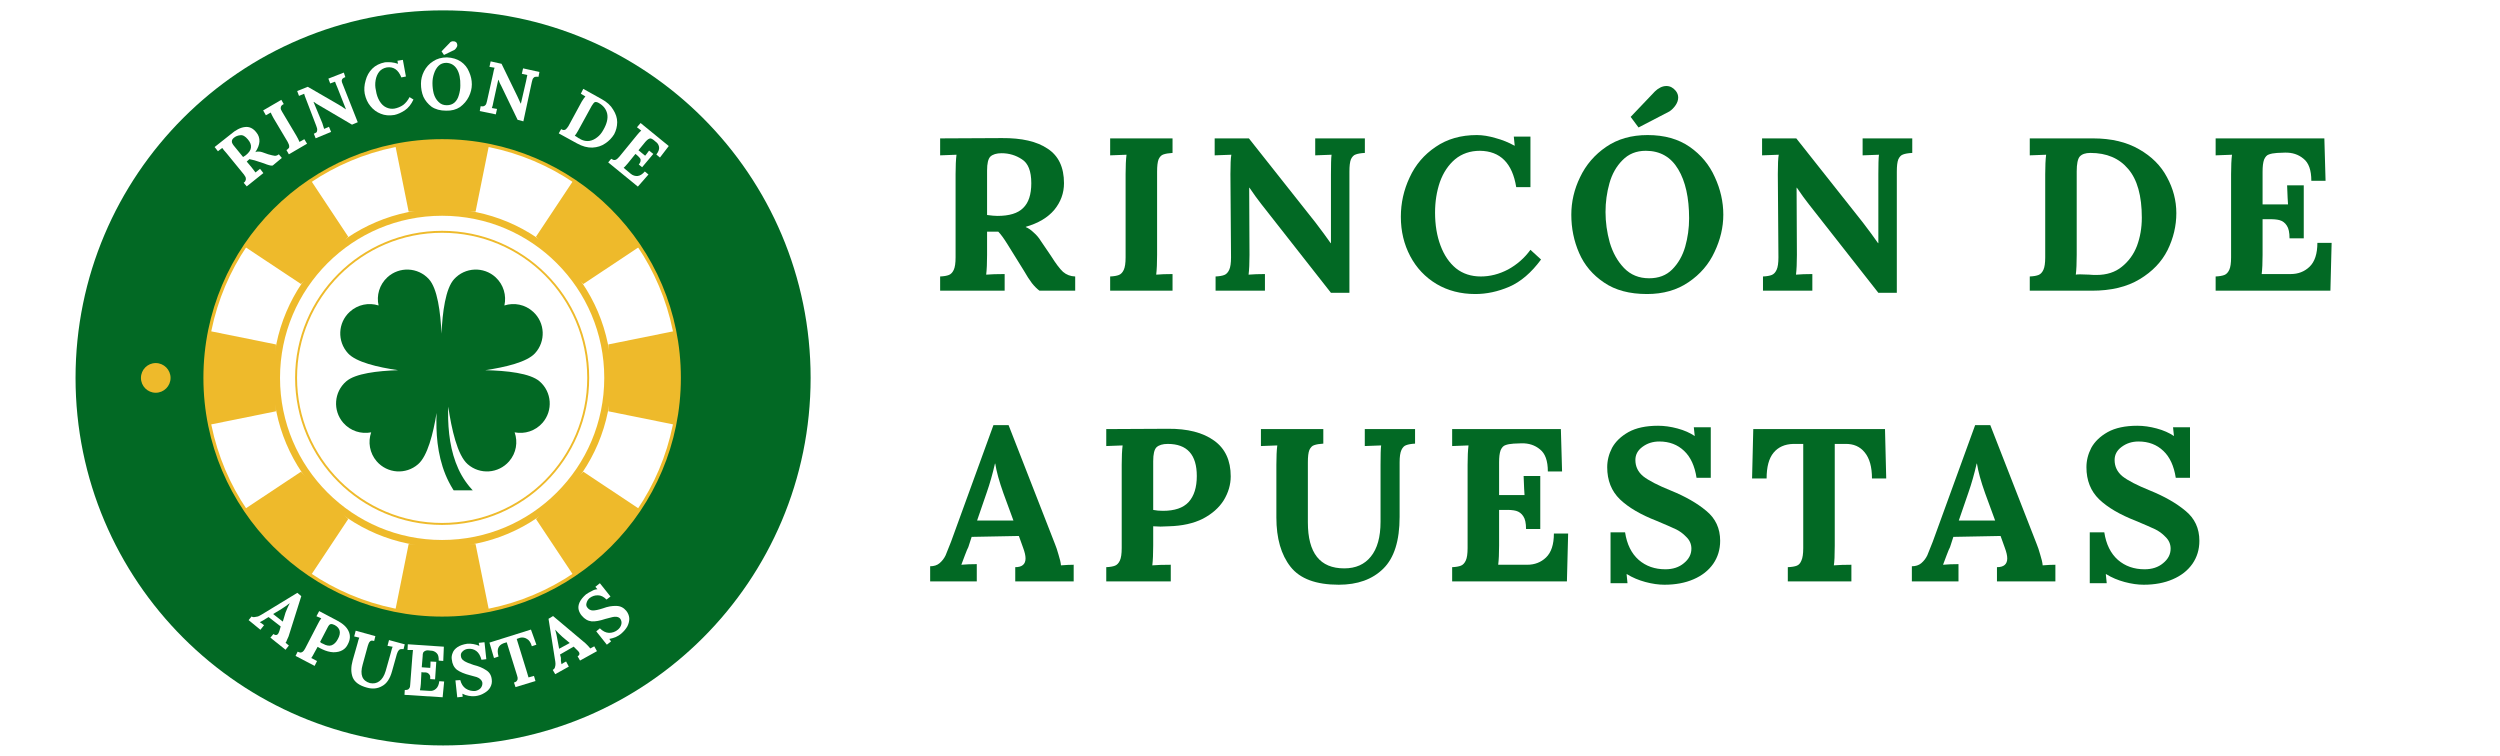<svg xmlns="http://www.w3.org/2000/svg" xmlns:xlink="http://www.w3.org/1999/xlink" width="172" zoomAndPan="magnify" viewBox="0 0 129 39" height="52" preserveAspectRatio="xMidYMid meet" version="1.0"><defs><g/><clipPath id="dd86955a5f"><path d="M 4.293 0.93 L 41.434 0.93 L 41.434 38.07 L 4.293 38.07 Z M 4.293 0.93 " clip-rule="nonzero"/></clipPath><clipPath id="25807ac071"><path d="M 22.863 0.93 C 12.605 0.93 4.293 9.242 4.293 19.5 C 4.293 29.758 12.605 38.07 22.863 38.07 C 33.121 38.07 41.434 29.758 41.434 19.5 C 41.434 9.242 33.121 0.93 22.863 0.93 Z M 22.863 0.93 " clip-rule="nonzero"/></clipPath><clipPath id="8722407e65"><path d="M 4.812 1.449 L 40.91 1.449 L 40.91 37.551 L 4.812 37.551 Z M 4.812 1.449 " clip-rule="nonzero"/></clipPath><clipPath id="41f5cea701"><path d="M 22.863 1.449 C 12.895 1.449 4.812 9.531 4.812 19.5 C 4.812 29.469 12.895 37.551 22.863 37.551 C 32.832 37.551 40.91 29.469 40.91 19.5 C 40.91 9.531 32.832 1.449 22.863 1.449 Z M 22.863 1.449 " clip-rule="nonzero"/></clipPath><clipPath id="4ccb301210"><path d="M 10.09 6.77 L 35.547 6.77 L 35.547 32.23 L 10.09 32.23 Z M 10.09 6.77 " clip-rule="nonzero"/></clipPath><clipPath id="db68eab048"><path d="M 22.82 6.77 C 15.789 6.77 10.09 12.469 10.09 19.5 C 10.09 26.531 15.789 32.23 22.82 32.23 C 29.848 32.23 35.547 26.531 35.547 19.5 C 35.547 12.469 29.848 6.77 22.82 6.77 Z M 22.82 6.77 " clip-rule="nonzero"/></clipPath><clipPath id="474b47cd4d"><path d="M 10.527 7.18 L 35.293 7.18 L 35.293 31.945 L 10.527 31.945 Z M 10.527 7.18 " clip-rule="nonzero"/></clipPath><clipPath id="b03e4666e2"><path d="M 20 7.18 L 26 7.18 L 26 11 L 20 11 Z M 20 7.18 " clip-rule="nonzero"/></clipPath><clipPath id="29cb390d40"><path d="M 20 28 L 26 28 L 26 31.945 L 20 31.945 Z M 20 28 " clip-rule="nonzero"/></clipPath><clipPath id="eb47d6dbf8"><path d="M 10.527 17 L 15 17 L 15 22 L 10.527 22 Z M 10.527 17 " clip-rule="nonzero"/></clipPath><clipPath id="cfe00f4671"><path d="M 31 17 L 35.293 17 L 35.293 22 L 31 22 Z M 31 17 " clip-rule="nonzero"/></clipPath><clipPath id="9b620e9767"><path d="M 14.855 11.277 L 30.805 11.277 L 30.805 27.105 L 14.855 27.105 Z M 14.855 11.277 " clip-rule="nonzero"/></clipPath><clipPath id="fee9941fe5"><path d="M 22.82 11.277 C 18.422 11.277 14.855 14.82 14.855 19.191 C 14.855 23.562 18.422 27.105 22.82 27.105 C 27.215 27.105 30.781 23.562 30.781 19.191 C 30.781 14.82 27.215 11.277 22.82 11.277 Z M 22.82 11.277 " clip-rule="nonzero"/></clipPath><clipPath id="cd0d46feb8"><path d="M 17.035 13.742 L 28.594 13.742 L 28.594 25.301 L 17.035 25.301 Z M 17.035 13.742 " clip-rule="nonzero"/></clipPath><clipPath id="6138f24384"><path d="M 3.898 0.535 L 41.828 0.535 L 41.828 38.465 L 3.898 38.465 Z M 3.898 0.535 " clip-rule="nonzero"/></clipPath><clipPath id="3c7099116b"><path d="M 22.863 0.535 C 12.391 0.535 3.898 9.027 3.898 19.5 C 3.898 29.973 12.391 38.465 22.863 38.465 C 33.336 38.465 41.828 29.973 41.828 19.5 C 41.828 9.027 33.336 0.535 22.863 0.535 Z M 22.863 0.535 " clip-rule="nonzero"/></clipPath><clipPath id="daaea87969"><path d="M 7.273 18.734 L 8.801 18.734 L 8.801 20.266 L 7.273 20.266 Z M 7.273 18.734 " clip-rule="nonzero"/></clipPath><clipPath id="6946fe7e62"><path d="M 8.035 18.734 C 7.613 18.734 7.273 19.078 7.273 19.5 C 7.273 19.922 7.613 20.266 8.035 20.266 C 8.457 20.266 8.801 19.922 8.801 19.5 C 8.801 19.078 8.457 18.734 8.035 18.734 Z M 8.035 18.734 " clip-rule="nonzero"/></clipPath><clipPath id="27cc65ff3d"><path d="M 10.48 7.18 L 35.25 7.18 L 35.25 31.945 L 10.48 31.945 Z M 10.48 7.18 " clip-rule="nonzero"/></clipPath><clipPath id="3104dd9cc7"><path d="M 20 7.18 L 26 7.18 L 26 11 L 20 11 Z M 20 7.18 " clip-rule="nonzero"/></clipPath><clipPath id="e8d623902c"><path d="M 20 28 L 26 28 L 26 31.945 L 20 31.945 Z M 20 28 " clip-rule="nonzero"/></clipPath><clipPath id="52aa123940"><path d="M 10.48 17 L 15 17 L 15 22 L 10.48 22 Z M 10.48 17 " clip-rule="nonzero"/></clipPath><clipPath id="7df3e0181c"><path d="M 31 17 L 35.25 17 L 35.25 22 L 31 22 Z M 31 17 " clip-rule="nonzero"/></clipPath><clipPath id="cee8ebfdff"><path d="M 17.152 13.742 L 28.711 13.742 L 28.711 25.301 L 17.152 25.301 Z M 17.152 13.742 " clip-rule="nonzero"/></clipPath></defs><rect x="-12.9" width="154.8" fill="#ffffff" y="-3.9" height="46.8" fill-opacity="1"/><rect x="-12.9" width="154.8" fill="#ffffff" y="-3.9" height="46.8" fill-opacity="1"/><g clip-path="url(#dd86955a5f)"><g clip-path="url(#25807ac071)"><path fill="#b88917" d="M 4.293 0.93 L 41.434 0.93 L 41.434 38.07 L 4.293 38.07 Z M 4.293 0.93 " fill-opacity="1" fill-rule="nonzero"/></g></g><g clip-path="url(#8722407e65)"><g clip-path="url(#41f5cea701)"><path fill="#ffffff" d="M 4.812 1.449 L 40.91 1.449 L 40.91 37.551 L 4.812 37.551 Z M 4.812 1.449 " fill-opacity="1" fill-rule="nonzero"/></g></g><g fill="#039834" fill-opacity="1"><g transform="translate(11.507, 31.625)"><g><path d="M 1.781 1.516 L 1.328 1.125 L 1.656 0.5 L 1.047 -0.016 L 0.484 0.422 L 0.031 0.031 L 2.5 -1.688 L 3.078 -1.203 Z M 1.484 -0.328 L 1.906 0.031 L 2.438 -1.031 Z M 1.484 -0.328 "/></g></g></g><g fill="#039834" fill-opacity="1"><g transform="translate(13.452, 33.25)"><g><path d="M 0.656 0.406 L 0.141 0.094 L 1.672 -2.375 L 2.547 -1.844 C 2.734 -1.727 2.863 -1.602 2.938 -1.469 C 3.008 -1.332 3.035 -1.191 3.016 -1.047 C 2.992 -0.91 2.941 -0.781 2.859 -0.656 L 2.797 -0.562 C 2.711 -0.414 2.609 -0.297 2.484 -0.203 C 2.367 -0.117 2.234 -0.082 2.078 -0.094 C 1.93 -0.102 1.766 -0.164 1.578 -0.281 L 1.219 -0.5 Z M 1.891 -1.609 L 1.5 -0.953 L 1.812 -0.766 C 1.914 -0.691 2.004 -0.66 2.078 -0.672 C 2.16 -0.691 2.234 -0.754 2.297 -0.859 L 2.344 -0.953 C 2.406 -1.047 2.422 -1.129 2.391 -1.203 C 2.367 -1.273 2.305 -1.348 2.203 -1.422 Z M 1.891 -1.609 "/></g></g></g><g fill="#039834" fill-opacity="1"><g transform="translate(15.444, 34.47)"><g><path d="M 1.047 0.5 C 0.742 0.375 0.547 0.203 0.453 -0.016 C 0.367 -0.242 0.395 -0.504 0.531 -0.797 L 1.297 -2.609 L 1.844 -2.375 L 1.094 -0.625 C 1.031 -0.469 1.008 -0.336 1.031 -0.234 C 1.051 -0.141 1.129 -0.066 1.266 -0.016 C 1.398 0.047 1.504 0.051 1.578 0 C 1.66 -0.062 1.734 -0.164 1.797 -0.312 L 2.547 -2.062 L 3.094 -1.828 L 2.328 -0.016 C 2.203 0.266 2.031 0.453 1.812 0.547 C 1.602 0.648 1.348 0.633 1.047 0.5 Z M 1.047 0.5 "/></g></g></g><g fill="#039834" fill-opacity="1"><g transform="translate(17.684, 35.406)"><g><path d="M 1.719 0.469 L 0.172 0.047 L 0.938 -2.75 L 2.469 -2.328 L 2.328 -1.812 L 1.359 -2.078 L 1.203 -1.484 L 2.047 -1.25 L 1.906 -0.734 L 1.062 -0.969 L 0.875 -0.328 L 1.859 -0.062 Z M 1.719 0.469 "/></g></g></g><g fill="#039834" fill-opacity="1"><g transform="translate(19.633, 35.935)"><g><path d="M 0.938 0.172 C 0.781 0.148 0.629 0.109 0.484 0.047 C 0.348 -0.004 0.227 -0.062 0.125 -0.125 L 0.344 -0.625 C 0.414 -0.562 0.504 -0.508 0.609 -0.469 C 0.723 -0.426 0.832 -0.395 0.938 -0.375 C 1.07 -0.352 1.18 -0.359 1.266 -0.391 C 1.348 -0.43 1.395 -0.5 1.406 -0.594 L 1.406 -0.609 C 1.414 -0.648 1.41 -0.695 1.391 -0.75 C 1.367 -0.801 1.32 -0.852 1.25 -0.906 C 1.188 -0.969 1.098 -1.035 0.984 -1.109 C 0.766 -1.254 0.613 -1.406 0.531 -1.562 C 0.445 -1.719 0.422 -1.906 0.453 -2.125 L 0.453 -2.141 C 0.492 -2.379 0.602 -2.551 0.781 -2.656 C 0.957 -2.77 1.188 -2.805 1.469 -2.766 C 1.613 -2.742 1.75 -2.707 1.875 -2.656 C 2.008 -2.613 2.125 -2.562 2.219 -2.5 L 2 -2.016 C 1.926 -2.078 1.844 -2.125 1.75 -2.156 C 1.656 -2.195 1.555 -2.223 1.453 -2.234 C 1.316 -2.254 1.211 -2.242 1.141 -2.203 C 1.078 -2.172 1.039 -2.113 1.031 -2.031 L 1.031 -2.016 C 1.02 -1.93 1.035 -1.859 1.078 -1.797 C 1.129 -1.734 1.227 -1.645 1.375 -1.531 C 1.539 -1.414 1.672 -1.305 1.766 -1.203 C 1.867 -1.109 1.938 -1.004 1.969 -0.891 C 2.008 -0.773 2.02 -0.648 2 -0.516 L 2 -0.5 C 1.957 -0.227 1.844 -0.039 1.656 0.062 C 1.469 0.176 1.227 0.211 0.938 0.172 Z M 0.938 0.172 "/></g></g></g><g fill="#039834" fill-opacity="1"><g transform="translate(21.752, 36.226)"><g><path d="M 1.328 0 L 0.734 0 L 0.75 -2.359 L 0.062 -2.359 L 0.062 -2.906 L 2.031 -2.891 L 2.031 -2.344 L 1.344 -2.359 Z M 1.328 0 "/></g></g></g><g fill="#039834" fill-opacity="1"><g transform="translate(23.962, 36.239)"><g><path d="M 2.328 -0.328 L 1.734 -0.25 L 1.484 -0.906 L 0.688 -0.797 L 0.641 -0.094 L 0.047 0 L 0.391 -2.984 L 1.156 -3.094 Z M 0.734 -1.312 L 1.281 -1.391 L 0.844 -2.516 Z M 0.734 -1.312 "/></g></g></g><g fill="#039834" fill-opacity="1"><g transform="translate(26.461, 35.86)"><g><path d="M 0.938 -0.219 C 0.77 -0.176 0.609 -0.148 0.453 -0.141 C 0.305 -0.141 0.176 -0.148 0.062 -0.172 L 0.047 -0.703 C 0.148 -0.68 0.258 -0.672 0.375 -0.672 C 0.488 -0.68 0.602 -0.703 0.719 -0.734 C 0.844 -0.773 0.93 -0.828 0.984 -0.891 C 1.047 -0.953 1.066 -1.031 1.047 -1.125 L 1.047 -1.141 C 1.023 -1.191 0.992 -1.234 0.953 -1.266 C 0.922 -1.297 0.859 -1.32 0.766 -1.344 C 0.68 -1.375 0.578 -1.398 0.453 -1.422 C 0.191 -1.453 -0.004 -1.52 -0.141 -1.625 C -0.285 -1.738 -0.391 -1.898 -0.453 -2.109 L -0.453 -2.125 C -0.523 -2.363 -0.504 -2.57 -0.391 -2.75 C -0.273 -2.926 -0.078 -3.051 0.203 -3.125 C 0.348 -3.164 0.488 -3.191 0.625 -3.203 C 0.758 -3.223 0.879 -3.219 0.984 -3.188 L 1 -2.656 C 0.906 -2.676 0.805 -2.688 0.703 -2.688 C 0.598 -2.688 0.492 -2.672 0.391 -2.641 C 0.266 -2.609 0.176 -2.555 0.125 -2.484 C 0.082 -2.422 0.07 -2.348 0.094 -2.266 L 0.094 -2.25 C 0.125 -2.176 0.176 -2.117 0.25 -2.078 C 0.332 -2.047 0.457 -2.008 0.625 -1.969 C 0.82 -1.938 0.984 -1.895 1.109 -1.844 C 1.234 -1.801 1.336 -1.727 1.422 -1.625 C 1.504 -1.531 1.566 -1.414 1.609 -1.281 L 1.609 -1.266 C 1.691 -1.004 1.664 -0.785 1.531 -0.609 C 1.406 -0.43 1.207 -0.301 0.938 -0.219 Z M 0.938 -0.219 "/></g></g></g><g fill="#039834" fill-opacity="1"><g transform="translate(28.455, 35.24)"><g/></g></g><g fill="#039834" fill-opacity="1"><g transform="translate(29.039, 35.039)"><g><path d="M 0.688 -0.328 L 0.156 -0.078 L -1.109 -2.703 L 0.344 -3.391 L 0.594 -2.891 L -0.328 -2.453 L -0.078 -1.906 L 0.734 -2.297 L 0.969 -1.812 L 0.156 -1.422 Z M 0.688 -0.328 "/></g></g></g><g fill="#039834" fill-opacity="1"><g transform="translate(30.804, 34.162)"><g><path d="M 0.453 -0.219 C 0.379 -0.164 0.297 -0.145 0.203 -0.156 C 0.117 -0.176 0.055 -0.227 0.016 -0.312 C -0.023 -0.383 -0.031 -0.457 0 -0.531 C 0.02 -0.602 0.066 -0.664 0.141 -0.719 C 0.234 -0.77 0.316 -0.785 0.391 -0.766 C 0.473 -0.754 0.535 -0.711 0.578 -0.641 C 0.617 -0.555 0.629 -0.473 0.609 -0.391 C 0.586 -0.316 0.535 -0.258 0.453 -0.219 Z M 0.453 -0.219 "/></g></g></g><g fill="#039834" fill-opacity="1"><g transform="translate(31.764, 33.609)"><g><path d="M 1.031 -0.719 C 0.844 -0.582 0.656 -0.5 0.469 -0.469 C 0.289 -0.438 0.113 -0.461 -0.062 -0.547 C -0.25 -0.629 -0.414 -0.766 -0.562 -0.953 L -0.984 -1.516 C -1.129 -1.703 -1.211 -1.895 -1.234 -2.094 C -1.266 -2.289 -1.238 -2.477 -1.156 -2.656 C -1.082 -2.832 -0.957 -2.984 -0.781 -3.109 C -0.664 -3.203 -0.551 -3.27 -0.438 -3.312 C -0.32 -3.352 -0.203 -3.391 -0.078 -3.422 L 0.109 -2.922 C 0.004 -2.91 -0.086 -2.883 -0.172 -2.844 C -0.266 -2.801 -0.344 -2.758 -0.406 -2.719 C -0.551 -2.602 -0.629 -2.469 -0.641 -2.312 C -0.66 -2.164 -0.613 -2.016 -0.5 -1.859 L -0.094 -1.328 C 0.008 -1.18 0.133 -1.094 0.281 -1.062 C 0.438 -1.039 0.586 -1.086 0.734 -1.203 C 0.805 -1.254 0.875 -1.312 0.938 -1.375 C 1 -1.445 1.047 -1.531 1.078 -1.625 L 1.516 -1.297 C 1.461 -1.191 1.395 -1.094 1.312 -1 C 1.238 -0.906 1.145 -0.812 1.031 -0.719 Z M 1.031 -0.719 "/></g></g></g><g fill="#039834" fill-opacity="1"><g transform="translate(33.506, 32.254)"><g><path d="M 0.391 -0.312 C 0.328 -0.25 0.254 -0.211 0.172 -0.203 C 0.086 -0.191 0.016 -0.223 -0.047 -0.297 C -0.098 -0.359 -0.117 -0.43 -0.109 -0.516 C -0.098 -0.598 -0.062 -0.672 0 -0.734 C 0.082 -0.805 0.16 -0.844 0.234 -0.844 C 0.316 -0.844 0.383 -0.812 0.438 -0.75 C 0.5 -0.676 0.523 -0.598 0.516 -0.516 C 0.504 -0.441 0.461 -0.375 0.391 -0.312 Z M 0.391 -0.312 "/></g></g></g><g fill="#039834" fill-opacity="1"><g transform="translate(15.163, 7.951)"><g><path d="M 0.875 -1.891 L 1.922 -1.078 L 1.391 -0.781 L 0.438 -1.516 L 0.125 -1.344 L 0.672 -0.375 L 0.156 -0.078 L -1.266 -2.609 L -0.422 -3.094 C -0.211 -3.207 -0.035 -3.266 0.109 -3.266 C 0.254 -3.273 0.383 -3.238 0.5 -3.156 C 0.613 -3.07 0.711 -2.961 0.797 -2.828 L 0.859 -2.719 C 0.93 -2.57 0.969 -2.43 0.969 -2.297 C 0.977 -2.16 0.945 -2.023 0.875 -1.891 Z M -0.172 -2.594 L -0.484 -2.422 L -0.094 -1.719 L 0.219 -1.891 C 0.32 -1.953 0.391 -2.02 0.422 -2.094 C 0.453 -2.164 0.438 -2.254 0.375 -2.359 L 0.297 -2.5 C 0.234 -2.613 0.16 -2.672 0.078 -2.672 C 0.004 -2.68 -0.078 -2.656 -0.172 -2.594 Z M -0.172 -2.594 "/></g></g></g><g fill="#039834" fill-opacity="1"><g transform="translate(17.033, 6.929)"><g><path d="M 0.703 -0.297 L 0.156 -0.062 L -0.984 -2.734 L -0.438 -2.969 Z M 0.703 -0.297 "/></g></g></g><g fill="#039834" fill-opacity="1"><g transform="translate(17.781, 6.557)"><g><path d="M 1.312 -1.203 L 0.688 -3.234 L 1.25 -3.406 L 2.094 -0.625 L 1.344 -0.406 L 0.109 -2.281 L 0.734 -0.219 L 0.172 -0.047 L -0.672 -2.828 L 0.078 -3.062 Z M 1.312 -1.203 "/></g></g></g><g fill="#039834" fill-opacity="1"><g transform="translate(19.905, 5.917)"><g><path d="M 1.234 -0.125 C 1.004 -0.094 0.801 -0.109 0.625 -0.172 C 0.457 -0.242 0.312 -0.359 0.188 -0.516 C 0.07 -0.672 0 -0.863 -0.031 -1.094 L -0.125 -1.797 C -0.156 -2.035 -0.133 -2.242 -0.062 -2.422 C 0 -2.609 0.109 -2.758 0.266 -2.875 C 0.422 -2.988 0.609 -3.062 0.828 -3.094 C 0.973 -3.113 1.109 -3.113 1.234 -3.094 C 1.359 -3.082 1.477 -3.062 1.594 -3.031 L 1.516 -2.5 C 1.41 -2.539 1.312 -2.566 1.219 -2.578 C 1.133 -2.586 1.051 -2.586 0.969 -2.578 C 0.781 -2.547 0.645 -2.469 0.562 -2.344 C 0.477 -2.219 0.445 -2.055 0.469 -1.859 L 0.562 -1.188 C 0.594 -1.008 0.66 -0.875 0.766 -0.781 C 0.879 -0.695 1.031 -0.672 1.219 -0.703 C 1.312 -0.711 1.398 -0.727 1.484 -0.75 C 1.578 -0.781 1.66 -0.828 1.734 -0.891 L 1.969 -0.406 C 1.875 -0.332 1.766 -0.27 1.641 -0.219 C 1.516 -0.176 1.379 -0.145 1.234 -0.125 Z M 1.234 -0.125 "/></g></g></g><g fill="#039834" fill-opacity="1"><g transform="translate(21.848, 5.618)"><g><path d="M 1.25 0.078 C 1.02 0.066 0.82 0.008 0.656 -0.094 C 0.488 -0.195 0.359 -0.332 0.266 -0.5 C 0.18 -0.676 0.141 -0.879 0.141 -1.109 L 0.156 -1.797 C 0.164 -2.035 0.219 -2.238 0.312 -2.406 C 0.406 -2.582 0.535 -2.711 0.703 -2.797 C 0.879 -2.891 1.082 -2.93 1.312 -2.922 C 1.539 -2.922 1.734 -2.867 1.891 -2.766 C 2.055 -2.66 2.188 -2.52 2.281 -2.344 C 2.375 -2.176 2.414 -1.977 2.406 -1.75 L 2.391 -1.062 C 2.391 -0.82 2.336 -0.613 2.234 -0.438 C 2.141 -0.27 2.008 -0.141 1.844 -0.047 C 1.676 0.035 1.477 0.078 1.25 0.078 Z M 1.266 -0.484 C 1.422 -0.484 1.547 -0.535 1.641 -0.641 C 1.742 -0.742 1.797 -0.879 1.797 -1.047 L 1.812 -1.797 C 1.82 -1.973 1.773 -2.113 1.672 -2.219 C 1.578 -2.32 1.453 -2.375 1.297 -2.375 C 1.141 -2.383 1.008 -2.336 0.906 -2.234 C 0.812 -2.129 0.758 -1.988 0.75 -1.812 L 0.734 -1.062 C 0.734 -0.883 0.781 -0.742 0.875 -0.641 C 0.977 -0.547 1.109 -0.492 1.266 -0.484 Z M 1.266 -0.484 "/></g></g></g><g fill="#039834" fill-opacity="1"><g transform="translate(24.191, 5.655)"><g><path d="M 1.703 -0.469 L 2.094 -2.562 L 2.688 -2.453 L 2.156 0.406 L 1.375 0.266 L 1.141 -1.984 L 0.75 0.141 L 0.172 0.031 L 0.703 -2.828 L 1.484 -2.688 Z M 1.703 -0.469 "/></g></g></g><g fill="#039834" fill-opacity="1"><g transform="translate(26.409, 6.112)"><g/></g></g><g fill="#039834" fill-opacity="1"><g transform="translate(26.855, 6.194)"><g><path d="M 0.953 0.391 L 0.156 0.062 L 1.234 -2.641 L 2.016 -2.328 C 2.391 -2.172 2.629 -1.969 2.734 -1.719 C 2.836 -1.469 2.82 -1.176 2.688 -0.844 L 2.453 -0.266 C 2.305 0.098 2.109 0.332 1.859 0.438 C 1.617 0.551 1.316 0.535 0.953 0.391 Z M 1.578 -1.906 L 0.906 -0.219 L 1.141 -0.125 C 1.316 -0.051 1.469 -0.039 1.594 -0.094 C 1.719 -0.145 1.816 -0.27 1.891 -0.469 L 2.141 -1.078 C 2.211 -1.254 2.219 -1.398 2.156 -1.516 C 2.102 -1.641 1.988 -1.738 1.812 -1.812 Z M 1.578 -1.906 "/></g></g></g><g fill="#039834" fill-opacity="1"><g transform="translate(28.859, 7.004)"><g><path d="M 1.547 0.891 L 0.156 0.094 L 1.609 -2.422 L 2.984 -1.625 L 2.719 -1.156 L 1.844 -1.656 L 1.531 -1.125 L 2.297 -0.688 L 2.031 -0.219 L 1.266 -0.656 L 0.938 -0.078 L 1.828 0.422 Z M 1.547 0.891 "/></g></g></g><g clip-path="url(#4ccb301210)"><g clip-path="url(#db68eab048)"><path fill="#b88917" d="M 10.09 6.77 L 35.547 6.77 L 35.547 32.23 L 10.09 32.23 Z M 10.09 6.77 " fill-opacity="1" fill-rule="nonzero"/></g></g><g clip-path="url(#474b47cd4d)"><path fill="#ffffff" d="M 35.094 19.496 C 35.094 26.254 29.613 31.73 22.859 31.73 C 16.102 31.73 10.625 26.254 10.625 19.496 C 10.625 12.742 16.102 7.266 22.859 7.266 C 29.613 7.266 35.094 12.742 35.094 19.496 " fill-opacity="1" fill-rule="nonzero"/><path fill="#b88917" d="M 35.094 19.496 L 35.008 19.496 C 35.008 22.852 33.648 25.891 31.449 28.09 C 29.25 30.285 26.215 31.645 22.859 31.645 C 19.504 31.645 16.469 30.285 14.27 28.09 C 12.07 25.891 10.711 22.852 10.711 19.496 C 10.711 16.145 12.07 13.105 14.27 10.906 C 16.469 8.711 19.504 7.352 22.859 7.348 C 26.215 7.352 29.25 8.711 31.449 10.906 C 33.648 13.105 35.008 16.145 35.008 19.496 L 35.176 19.496 C 35.176 12.695 29.66 7.18 22.859 7.18 C 16.055 7.18 10.539 12.695 10.539 19.496 C 10.539 26.301 16.055 31.816 22.859 31.816 C 29.66 31.816 35.176 26.301 35.176 19.496 L 35.094 19.496 " fill-opacity="1" fill-rule="nonzero"/></g><g clip-path="url(#b03e4666e2)"><path fill="#b88917" d="M 21.133 10.922 L 24.586 10.922 L 25.273 7.504 C 24.492 7.348 23.684 7.266 22.859 7.266 C 22.031 7.266 21.223 7.348 20.445 7.504 L 21.133 10.922 " fill-opacity="1" fill-rule="nonzero"/></g><g clip-path="url(#29cb390d40)"><path fill="#b88917" d="M 24.586 28.074 L 21.133 28.074 L 20.445 31.492 C 21.223 31.648 22.031 31.73 22.859 31.73 C 23.684 31.73 24.492 31.648 25.273 31.492 L 24.586 28.074 " fill-opacity="1" fill-rule="nonzero"/></g><g clip-path="url(#eb47d6dbf8)"><path fill="#b88917" d="M 14.281 21.223 L 14.281 17.773 L 10.863 17.082 C 10.707 17.863 10.625 18.672 10.625 19.496 C 10.625 20.324 10.707 21.133 10.863 21.914 L 14.281 21.223 " fill-opacity="1" fill-rule="nonzero"/></g><g clip-path="url(#cfe00f4671)"><path fill="#b88917" d="M 31.434 17.773 L 31.434 21.223 L 34.852 21.914 C 35.008 21.133 35.094 20.324 35.094 19.496 C 35.094 18.672 35.008 17.863 34.852 17.082 L 31.434 17.773 " fill-opacity="1" fill-rule="nonzero"/></g><path fill="#b88917" d="M 12.672 12.727 L 15.574 14.656 L 18.016 12.215 L 16.086 9.309 C 14.734 10.211 13.57 11.375 12.672 12.727 " fill-opacity="1" fill-rule="nonzero"/><path fill="#b88917" d="M 33.047 26.27 L 30.145 24.34 L 27.703 26.781 L 29.633 29.684 C 30.984 28.785 32.145 27.621 33.047 26.27 " fill-opacity="1" fill-rule="nonzero"/><path fill="#b88917" d="M 12.672 26.27 C 13.57 27.621 14.734 28.785 16.086 29.684 L 18.016 26.781 L 15.574 24.34 L 12.672 26.27 " fill-opacity="1" fill-rule="nonzero"/><path fill="#b88917" d="M 29.633 9.309 L 27.703 12.215 L 30.145 14.656 L 33.047 12.727 C 32.145 11.375 30.984 10.211 29.633 9.309 " fill-opacity="1" fill-rule="nonzero"/><path fill="#ffffff" d="M 31.406 19.496 C 31.406 24.219 27.578 28.047 22.859 28.047 C 18.137 28.047 14.312 24.219 14.312 19.496 C 14.312 14.777 18.137 10.949 22.859 10.949 C 27.578 10.949 31.406 14.777 31.406 19.496 " fill-opacity="1" fill-rule="nonzero"/><path fill="#b88917" d="M 31.406 19.496 L 31.227 19.496 C 31.227 21.809 30.289 23.898 28.773 25.414 C 27.262 26.93 25.168 27.863 22.859 27.863 C 20.547 27.863 18.457 26.93 16.941 25.414 C 15.43 23.898 14.492 21.809 14.492 19.496 C 14.492 17.188 15.43 15.098 16.941 13.582 C 18.457 12.066 20.547 11.133 22.859 11.133 C 25.168 11.133 27.262 12.066 28.773 13.582 C 30.289 15.098 31.227 17.188 31.227 19.496 L 31.586 19.496 C 31.586 14.676 27.68 10.77 22.859 10.77 C 18.039 10.77 14.129 14.676 14.129 19.496 C 14.129 24.32 18.039 28.227 22.859 28.227 C 27.68 28.227 31.586 24.32 31.586 19.496 L 31.406 19.496 " fill-opacity="1" fill-rule="nonzero"/><path fill="#ffffff" d="M 30.395 19.496 C 30.395 23.66 27.02 27.035 22.859 27.035 C 18.695 27.035 15.32 23.66 15.32 19.496 C 15.32 15.336 18.695 11.961 22.859 11.961 C 27.02 11.961 30.395 15.336 30.395 19.496 " fill-opacity="1" fill-rule="nonzero"/><path fill="#b88917" d="M 30.395 19.496 L 30.344 19.496 C 30.344 21.566 29.508 23.438 28.152 24.793 C 26.797 26.145 24.926 26.984 22.859 26.984 C 20.789 26.984 18.922 26.145 17.566 24.793 C 16.211 23.438 15.371 21.566 15.371 19.496 C 15.371 17.43 16.211 15.559 17.566 14.203 C 18.922 12.848 20.789 12.012 22.859 12.012 C 24.926 12.012 26.797 12.848 28.152 14.203 C 29.508 15.559 30.344 17.43 30.344 19.496 L 30.445 19.496 C 30.445 15.309 27.051 11.91 22.859 11.91 C 18.668 11.91 15.27 15.309 15.27 19.496 C 15.27 23.688 18.668 27.086 22.859 27.086 C 27.051 27.086 30.445 23.688 30.445 19.496 L 30.395 19.496 " fill-opacity="1" fill-rule="nonzero"/><g clip-path="url(#9b620e9767)"><g clip-path="url(#fee9941fe5)"><path fill="#ffffff" d="M 14.855 11.277 L 30.805 11.277 L 30.805 27.105 L 14.855 27.105 Z M 14.855 11.277 " fill-opacity="1" fill-rule="nonzero"/></g></g><g clip-path="url(#cd0d46feb8)"><path fill="#039834" d="M 27.871 19.293 C 27.375 18.898 26.145 18.777 25.027 18.754 C 26.09 18.609 27.207 18.363 27.629 17.938 C 28.203 17.363 28.16 16.465 27.535 15.938 C 27.113 15.578 26.535 15.48 26.027 15.633 C 26.145 15.152 25.988 14.629 25.566 14.273 C 24.941 13.742 23.969 13.781 23.398 14.359 C 22.949 14.812 22.789 15.957 22.738 16.992 C 22.684 15.957 22.527 14.812 22.078 14.359 C 21.504 13.781 20.535 13.742 19.906 14.273 C 19.488 14.629 19.332 15.152 19.449 15.633 C 18.941 15.48 18.363 15.578 17.941 15.938 C 17.316 16.465 17.273 17.363 17.848 17.938 C 18.273 18.367 19.402 18.613 20.469 18.758 C 19.387 18.785 18.23 18.91 17.75 19.293 C 17.113 19.809 17.043 20.703 17.602 21.293 C 17.973 21.691 18.539 21.852 19.059 21.754 C 18.883 22.219 18.977 22.754 19.352 23.152 C 19.906 23.742 20.875 23.805 21.516 23.293 C 22.008 22.898 22.301 21.824 22.48 20.82 C 22.461 21.301 22.469 21.785 22.531 22.27 C 22.602 22.781 22.727 23.297 22.945 23.789 C 23.16 24.281 23.469 24.746 23.867 25.145 L 23.871 25.148 C 23.875 25.148 23.879 25.152 23.883 25.156 C 24.039 25.301 24.609 24.773 24.453 24.629 C 24.105 24.312 23.828 23.934 23.621 23.52 C 23.414 23.102 23.277 22.652 23.195 22.184 C 23.109 21.719 23.078 21.238 23.082 20.758 C 23.086 20.676 23.086 20.594 23.09 20.516 C 23.262 21.594 23.566 22.859 24.105 23.293 C 24.746 23.805 25.719 23.742 26.273 23.152 C 26.648 22.754 26.738 22.219 26.562 21.754 C 27.086 21.852 27.648 21.691 28.023 21.293 C 28.578 20.703 28.512 19.809 27.871 19.293 Z M 27.871 19.293 " fill-opacity="1" fill-rule="nonzero"/></g><g fill="#039834" fill-opacity="1"><g transform="translate(6.014, 20.696)"><g><path d="M 0.734 -0.484 L 1.672 -0.484 L 1.672 0 L 0.125 0 L 0.125 -0.469 C 0.258 -0.582 0.383 -0.695 0.5 -0.812 C 0.625 -0.938 0.734 -1.051 0.828 -1.156 C 0.93 -1.27 1.008 -1.379 1.062 -1.484 C 1.113 -1.598 1.141 -1.703 1.141 -1.797 L 1.141 -1.812 C 1.141 -1.926 1.109 -2.008 1.047 -2.062 C 0.984 -2.113 0.895 -2.141 0.781 -2.141 C 0.707 -2.141 0.617 -2.129 0.516 -2.109 C 0.422 -2.086 0.336 -2.055 0.266 -2.016 L 0.125 -2.484 C 0.238 -2.523 0.359 -2.555 0.484 -2.578 C 0.609 -2.609 0.738 -2.625 0.875 -2.625 C 1.125 -2.625 1.316 -2.566 1.453 -2.453 C 1.598 -2.336 1.672 -2.16 1.672 -1.922 L 1.672 -1.906 C 1.672 -1.656 1.586 -1.41 1.422 -1.172 C 1.254 -0.941 1.023 -0.711 0.734 -0.484 Z M 0.734 -0.484 "/></g></g></g><g fill="#039834" fill-opacity="1"><g transform="translate(7.875, 20.696)"><g><path d="M 1.016 0.031 C 0.734 0.031 0.508 -0.051 0.344 -0.219 C 0.188 -0.395 0.109 -0.648 0.109 -0.984 L 0.109 -1.609 C 0.109 -1.953 0.191 -2.207 0.359 -2.375 C 0.523 -2.539 0.742 -2.625 1.016 -2.625 C 1.297 -2.625 1.516 -2.535 1.672 -2.359 C 1.836 -2.191 1.922 -1.941 1.922 -1.609 L 1.922 -0.984 C 1.922 -0.641 1.836 -0.383 1.672 -0.219 C 1.504 -0.051 1.285 0.031 1.016 0.031 Z M 1.016 -0.453 C 1.266 -0.453 1.391 -0.617 1.391 -0.953 L 1.391 -1.625 C 1.391 -1.789 1.352 -1.914 1.281 -2 C 1.219 -2.094 1.129 -2.141 1.016 -2.141 C 0.891 -2.141 0.797 -2.094 0.734 -2 C 0.672 -1.914 0.641 -1.789 0.641 -1.625 L 0.641 -0.953 C 0.641 -0.617 0.766 -0.453 1.016 -0.453 Z M 1.016 -0.453 "/></g></g></g><g clip-path="url(#6138f24384)"><g clip-path="url(#3c7099116b)"><path fill="#026924" d="M 3.898 0.535 L 41.828 0.535 L 41.828 38.465 L 3.898 38.465 Z M 3.898 0.535 " fill-opacity="1" fill-rule="nonzero"/></g></g><g clip-path="url(#daaea87969)"><g clip-path="url(#6946fe7e62)"><path fill="#eeba2b" d="M 7.273 18.734 L 8.801 18.734 L 8.801 20.266 L 7.273 20.266 Z M 7.273 18.734 " fill-opacity="1" fill-rule="nonzero"/></g></g><g fill="#ffffff" fill-opacity="1"><g transform="translate(12.59, 9.743)"><g><path d="M -0.016 -0.312 C 0.035 -0.344 0.066 -0.379 0.078 -0.422 C 0.098 -0.461 0.102 -0.504 0.094 -0.547 C 0.094 -0.586 0.062 -0.648 0 -0.734 L -0.906 -1.844 C -1 -1.945 -1.07 -2.035 -1.125 -2.109 L -1.344 -1.938 L -1.516 -2.156 L -0.688 -2.812 C -0.426 -3.039 -0.18 -3.164 0.047 -3.188 C 0.273 -3.219 0.473 -3.125 0.641 -2.906 C 0.754 -2.77 0.805 -2.613 0.797 -2.438 C 0.785 -2.27 0.719 -2.094 0.594 -1.906 L 0.609 -1.891 C 0.641 -1.922 0.688 -1.93 0.75 -1.922 C 0.82 -1.922 0.883 -1.91 0.938 -1.891 L 1.25 -1.781 C 1.406 -1.738 1.52 -1.711 1.594 -1.703 C 1.664 -1.703 1.734 -1.727 1.797 -1.781 L 1.953 -1.594 L 1.484 -1.203 C 1.43 -1.191 1.367 -1.195 1.297 -1.219 C 1.223 -1.238 1.133 -1.27 1.031 -1.312 L 0.547 -1.469 C 0.43 -1.5 0.344 -1.52 0.281 -1.531 L 0.141 -1.406 L 0.391 -1.109 C 0.484 -0.992 0.551 -0.906 0.594 -0.844 C 0.656 -0.895 0.734 -0.957 0.828 -1.031 L 1 -0.812 L 0.141 -0.125 Z M 0.094 -1.734 C 0.258 -1.867 0.348 -2 0.359 -2.125 C 0.379 -2.258 0.328 -2.398 0.203 -2.547 C 0.066 -2.711 -0.062 -2.785 -0.188 -2.766 C -0.32 -2.754 -0.438 -2.707 -0.531 -2.625 C -0.594 -2.57 -0.625 -2.516 -0.625 -2.453 C -0.633 -2.398 -0.602 -2.328 -0.531 -2.234 L -0.047 -1.641 C 0.016 -1.68 0.062 -1.711 0.094 -1.734 Z M 0.094 -1.734 "/></g></g></g><g fill="#ffffff" fill-opacity="1"><g transform="translate(14.75, 8.057)"><g><path d="M 0.031 -0.312 C 0.082 -0.344 0.117 -0.375 0.141 -0.406 C 0.172 -0.438 0.18 -0.473 0.172 -0.516 C 0.172 -0.566 0.145 -0.641 0.094 -0.734 L -0.641 -1.969 C -0.703 -2.082 -0.75 -2.176 -0.781 -2.25 L -1.031 -2.109 L -1.172 -2.359 L -0.234 -2.906 L -0.109 -2.688 C -0.172 -2.656 -0.211 -2.625 -0.234 -2.594 C -0.254 -2.562 -0.266 -2.52 -0.266 -2.469 C -0.266 -2.426 -0.238 -2.363 -0.188 -2.281 L 0.547 -1.047 C 0.617 -0.922 0.672 -0.816 0.703 -0.734 C 0.773 -0.773 0.859 -0.82 0.953 -0.875 L 1.094 -0.641 L 0.156 -0.094 Z M 0.031 -0.312 "/></g></g></g><g fill="#ffffff" fill-opacity="1"><g transform="translate(16.116, 7.198)"><g><path d="M 0.375 -1.75 C 0.281 -1.801 0.18 -1.863 0.078 -1.938 L 0.062 -1.938 L 0.516 -0.844 C 0.555 -0.719 0.586 -0.617 0.609 -0.547 C 0.68 -0.578 0.766 -0.613 0.859 -0.656 L 0.969 -0.391 L 0.172 -0.062 L 0.078 -0.297 C 0.148 -0.328 0.195 -0.352 0.219 -0.375 C 0.238 -0.406 0.25 -0.441 0.25 -0.484 C 0.258 -0.535 0.242 -0.609 0.203 -0.703 L -0.312 -2.047 C -0.375 -2.203 -0.41 -2.305 -0.422 -2.359 L -0.688 -2.25 L -0.781 -2.5 L -0.234 -2.719 L 1.359 -1.797 C 1.504 -1.711 1.625 -1.633 1.719 -1.562 L 1.734 -1.562 L 1.297 -2.672 C 1.234 -2.816 1.191 -2.922 1.172 -2.984 L 0.922 -2.891 L 0.828 -3.141 L 1.625 -3.453 L 1.703 -3.219 C 1.641 -3.195 1.594 -3.172 1.562 -3.141 C 1.539 -3.117 1.523 -3.082 1.516 -3.031 C 1.516 -2.988 1.535 -2.922 1.578 -2.828 L 2.344 -0.891 L 2.047 -0.766 Z M 0.375 -1.75 "/></g></g></g><g fill="#ffffff" fill-opacity="1"><g transform="translate(18.929, 6.12)"><g><path d="M 1.422 -0.188 C 1.16 -0.145 0.926 -0.164 0.719 -0.25 C 0.508 -0.332 0.332 -0.461 0.188 -0.641 C 0.039 -0.816 -0.055 -1.031 -0.109 -1.281 C -0.148 -1.5 -0.133 -1.727 -0.062 -1.969 C 0 -2.207 0.113 -2.41 0.281 -2.578 C 0.445 -2.742 0.664 -2.852 0.938 -2.906 C 1.031 -2.914 1.133 -2.914 1.25 -2.906 C 1.375 -2.895 1.492 -2.867 1.609 -2.828 L 1.578 -2.984 L 1.859 -3.031 L 2.016 -2.172 L 1.781 -2.125 C 1.625 -2.52 1.375 -2.691 1.031 -2.641 C 0.863 -2.609 0.734 -2.535 0.641 -2.422 C 0.547 -2.305 0.484 -2.16 0.453 -1.984 C 0.422 -1.805 0.426 -1.629 0.469 -1.453 C 0.5 -1.242 0.562 -1.062 0.656 -0.906 C 0.75 -0.75 0.863 -0.641 1 -0.578 C 1.133 -0.516 1.273 -0.492 1.422 -0.516 C 1.586 -0.547 1.738 -0.609 1.875 -0.703 C 2.008 -0.805 2.117 -0.941 2.203 -1.109 L 2.406 -0.984 C 2.289 -0.734 2.141 -0.547 1.953 -0.422 C 1.773 -0.305 1.598 -0.227 1.422 -0.188 Z M 1.422 -0.188 "/></g></g></g><g fill="#ffffff" fill-opacity="1"><g transform="translate(21.581, 5.633)"><g><path d="M 1.438 0.078 C 1.133 0.078 0.883 0.008 0.688 -0.125 C 0.5 -0.27 0.359 -0.441 0.266 -0.641 C 0.18 -0.848 0.141 -1.07 0.141 -1.312 C 0.141 -1.531 0.191 -1.742 0.297 -1.953 C 0.41 -2.172 0.566 -2.344 0.766 -2.469 C 0.961 -2.602 1.203 -2.672 1.484 -2.672 C 1.766 -2.66 2.004 -2.586 2.203 -2.453 C 2.398 -2.316 2.539 -2.141 2.625 -1.922 C 2.719 -1.711 2.766 -1.5 2.766 -1.281 C 2.766 -1.062 2.711 -0.848 2.609 -0.641 C 2.504 -0.43 2.352 -0.254 2.156 -0.109 C 1.957 0.023 1.719 0.086 1.438 0.078 Z M 1.469 -0.203 C 1.633 -0.203 1.77 -0.25 1.875 -0.344 C 1.977 -0.438 2.051 -0.562 2.094 -0.719 C 2.145 -0.883 2.172 -1.051 2.172 -1.219 C 2.18 -1.57 2.125 -1.852 2 -2.062 C 1.875 -2.27 1.691 -2.379 1.453 -2.391 C 1.285 -2.391 1.148 -2.336 1.047 -2.234 C 0.941 -2.129 0.863 -1.992 0.812 -1.828 C 0.758 -1.672 0.734 -1.508 0.734 -1.344 C 0.734 -1.164 0.754 -0.988 0.797 -0.812 C 0.848 -0.633 0.93 -0.488 1.047 -0.375 C 1.16 -0.258 1.301 -0.203 1.469 -0.203 Z M 1.203 -2.984 L 1.625 -3.422 C 1.645 -3.453 1.672 -3.473 1.703 -3.484 C 1.742 -3.504 1.785 -3.508 1.828 -3.5 C 1.891 -3.5 1.941 -3.473 1.984 -3.422 C 2.004 -3.379 2.016 -3.336 2.016 -3.297 C 2.016 -3.254 2 -3.211 1.969 -3.172 C 1.945 -3.129 1.914 -3.094 1.875 -3.062 L 1.328 -2.797 Z M 1.203 -2.984 "/></g></g></g><g fill="#ffffff" fill-opacity="1"><g transform="translate(24.568, 5.683)"><g><path d="M 1.297 -1.25 C 1.242 -1.344 1.195 -1.445 1.156 -1.562 L 1.141 -1.562 L 0.891 -0.422 C 0.867 -0.285 0.844 -0.18 0.812 -0.109 C 0.895 -0.098 0.984 -0.082 1.078 -0.062 L 1.016 0.219 L 0.188 0.047 L 0.234 -0.203 C 0.305 -0.191 0.359 -0.191 0.391 -0.203 C 0.422 -0.211 0.453 -0.234 0.484 -0.266 C 0.516 -0.297 0.539 -0.363 0.562 -0.469 L 0.875 -1.875 C 0.906 -2.039 0.93 -2.145 0.953 -2.188 L 0.688 -2.234 L 0.75 -2.516 L 1.312 -2.391 L 2.125 -0.719 C 2.195 -0.57 2.254 -0.445 2.297 -0.344 L 2.312 -0.344 L 2.578 -1.5 C 2.609 -1.656 2.629 -1.758 2.641 -1.812 L 2.359 -1.875 L 2.422 -2.156 L 3.266 -1.969 L 3.219 -1.719 C 3.156 -1.727 3.102 -1.727 3.062 -1.719 C 3.02 -1.719 2.984 -1.695 2.953 -1.656 C 2.922 -1.625 2.895 -1.555 2.875 -1.453 L 2.438 0.578 L 2.141 0.5 Z M 1.297 -1.25 "/></g></g></g><g fill="#ffffff" fill-opacity="1"><g transform="translate(27.547, 6.425)"><g/></g></g><g fill="#ffffff" fill-opacity="1"><g transform="translate(28.659, 6.788)"><g><path d="M 0.297 -0.125 C 0.348 -0.094 0.391 -0.078 0.422 -0.078 C 0.461 -0.078 0.5 -0.086 0.531 -0.109 C 0.57 -0.141 0.617 -0.195 0.672 -0.281 L 1.359 -1.547 C 1.43 -1.66 1.492 -1.75 1.547 -1.812 L 1.312 -1.953 L 1.438 -2.203 L 2.391 -1.672 C 2.66 -1.523 2.859 -1.344 2.984 -1.125 C 3.117 -0.914 3.188 -0.703 3.188 -0.484 C 3.188 -0.266 3.133 -0.055 3.031 0.141 C 2.914 0.328 2.766 0.484 2.578 0.609 C 2.391 0.742 2.164 0.816 1.906 0.828 C 1.656 0.836 1.391 0.766 1.109 0.609 L 0.172 0.094 Z M 1.312 0.406 C 1.457 0.477 1.602 0.504 1.75 0.484 C 1.895 0.461 2.031 0.398 2.156 0.297 C 2.281 0.203 2.383 0.078 2.469 -0.078 C 2.656 -0.398 2.723 -0.68 2.672 -0.922 C 2.617 -1.16 2.469 -1.348 2.219 -1.484 C 2.145 -1.523 2.082 -1.535 2.031 -1.516 C 1.988 -1.492 1.938 -1.43 1.875 -1.328 L 1.172 -0.047 C 1.109 0.066 1.051 0.156 1 0.219 C 1.008 0.227 1.031 0.238 1.062 0.25 L 1.203 0.344 C 1.234 0.352 1.27 0.375 1.312 0.406 Z M 1.312 0.406 "/></g></g></g><g fill="#ffffff" fill-opacity="1"><g transform="translate(31.242, 8.254)"><g><path d="M 0.297 -0.062 C 0.348 -0.031 0.391 -0.008 0.422 0 C 0.461 0.008 0.504 0.004 0.547 -0.016 C 0.586 -0.035 0.645 -0.086 0.719 -0.172 L 1.625 -1.281 C 1.707 -1.383 1.781 -1.461 1.844 -1.516 L 1.625 -1.688 L 1.812 -1.906 L 3.266 -0.719 L 2.812 -0.125 L 2.625 -0.281 C 2.738 -0.426 2.785 -0.555 2.766 -0.672 C 2.742 -0.785 2.688 -0.875 2.594 -0.938 L 2.484 -1.031 C 2.43 -1.07 2.383 -1.098 2.344 -1.109 C 2.312 -1.117 2.27 -1.109 2.219 -1.078 C 2.176 -1.055 2.125 -1.008 2.062 -0.938 L 1.703 -0.5 L 2.047 -0.219 C 2.078 -0.25 2.145 -0.336 2.25 -0.484 L 2.469 -0.312 L 1.891 0.375 L 1.719 0.234 C 1.781 0.16 1.812 0.094 1.812 0.031 C 1.82 -0.02 1.805 -0.066 1.766 -0.109 C 1.734 -0.148 1.688 -0.195 1.625 -0.25 L 1.547 -0.312 L 1.156 0.172 C 1.07 0.273 1 0.352 0.938 0.406 L 1.312 0.719 C 1.414 0.801 1.531 0.836 1.656 0.828 C 1.781 0.816 1.906 0.738 2.031 0.594 L 2.219 0.75 L 1.672 1.375 L 0.141 0.125 Z M 0.297 -0.062 "/></g></g></g><g fill="#ffffff" fill-opacity="1"><g transform="translate(12.812, 31.981)"><g><path d="M 0.172 -0.172 C 0.211 -0.141 0.266 -0.129 0.328 -0.141 C 0.391 -0.148 0.445 -0.16 0.5 -0.172 C 0.551 -0.191 0.629 -0.234 0.734 -0.297 L 2.531 -1.391 L 2.734 -1.219 L 2.078 0.859 C 2.055 0.898 2.031 0.957 2 1.031 C 1.977 1.102 1.953 1.156 1.922 1.188 C 1.984 1.238 2.039 1.285 2.094 1.328 L 1.922 1.547 L 1.141 0.922 L 1.297 0.734 C 1.391 0.805 1.469 0.805 1.531 0.734 C 1.562 0.691 1.586 0.633 1.609 0.562 L 1.672 0.344 L 1.047 -0.141 L 0.891 -0.047 C 0.879 -0.035 0.836 -0.008 0.766 0.031 C 0.703 0.07 0.645 0.102 0.594 0.125 C 0.664 0.164 0.738 0.219 0.812 0.281 L 0.625 0.516 L 0.016 0.016 Z M 1.781 0.094 L 1.922 -0.375 C 2.004 -0.582 2.078 -0.742 2.141 -0.859 C 1.992 -0.742 1.852 -0.645 1.719 -0.562 L 1.281 -0.297 Z M 1.781 0.094 "/></g></g></g><g fill="#ffffff" fill-opacity="1"><g transform="translate(15.078, 33.751)"><g><path d="M 0.281 -0.125 C 0.332 -0.102 0.379 -0.086 0.422 -0.078 C 0.461 -0.078 0.504 -0.094 0.547 -0.125 C 0.586 -0.156 0.629 -0.211 0.672 -0.297 L 1.328 -1.562 C 1.391 -1.688 1.445 -1.781 1.5 -1.844 L 1.25 -1.953 L 1.391 -2.219 L 2.312 -1.734 C 2.613 -1.578 2.812 -1.395 2.906 -1.188 C 3.008 -0.977 3 -0.754 2.875 -0.516 C 2.812 -0.379 2.719 -0.273 2.594 -0.203 C 2.469 -0.129 2.312 -0.094 2.125 -0.094 C 1.938 -0.102 1.742 -0.156 1.547 -0.25 L 1.422 -0.312 L 1.312 -0.375 L 1.156 -0.094 C 1.094 0.031 1.035 0.129 0.984 0.203 C 1.055 0.242 1.156 0.297 1.281 0.359 L 1.156 0.609 L 0.172 0.094 Z M 1.594 -0.531 C 1.758 -0.438 1.906 -0.41 2.031 -0.453 C 2.164 -0.504 2.273 -0.613 2.359 -0.781 C 2.535 -1.102 2.477 -1.344 2.188 -1.5 C 2.113 -1.539 2.047 -1.555 1.984 -1.547 C 1.93 -1.535 1.879 -1.477 1.828 -1.375 L 1.438 -0.625 C 1.477 -0.582 1.531 -0.551 1.594 -0.531 Z M 1.594 -0.531 "/></g></g></g><g fill="#ffffff" fill-opacity="1"><g transform="translate(17.557, 35.028)"><g><path d="M 1.375 0.453 C 0.988 0.348 0.742 0.172 0.641 -0.078 C 0.547 -0.328 0.547 -0.617 0.641 -0.953 L 0.891 -1.828 C 0.922 -1.961 0.953 -2.062 0.984 -2.125 L 0.719 -2.188 L 0.797 -2.484 L 1.812 -2.203 L 1.75 -1.953 C 1.688 -1.973 1.633 -1.977 1.594 -1.969 C 1.562 -1.957 1.531 -1.93 1.5 -1.891 C 1.477 -1.859 1.453 -1.797 1.422 -1.703 L 1.156 -0.734 C 1.008 -0.211 1.133 0.102 1.531 0.219 C 1.719 0.258 1.879 0.227 2.016 0.125 C 2.16 0.02 2.27 -0.156 2.344 -0.406 L 2.609 -1.344 C 2.648 -1.508 2.68 -1.613 2.703 -1.656 L 2.438 -1.703 L 2.516 -2 L 3.328 -1.781 L 3.266 -1.531 C 3.211 -1.539 3.164 -1.539 3.125 -1.531 C 3.082 -1.531 3.047 -1.508 3.016 -1.469 C 2.984 -1.438 2.953 -1.375 2.922 -1.281 L 2.672 -0.391 C 2.566 -0.004 2.395 0.25 2.156 0.375 C 1.926 0.508 1.664 0.535 1.375 0.453 Z M 1.375 0.453 "/></g></g></g><g fill="#ffffff" fill-opacity="1"><g transform="translate(20.684, 35.838)"><g><path d="M 0.203 -0.234 C 0.266 -0.234 0.312 -0.238 0.344 -0.25 C 0.383 -0.258 0.414 -0.285 0.438 -0.328 C 0.469 -0.367 0.484 -0.438 0.484 -0.531 L 0.594 -1.969 C 0.602 -2.102 0.613 -2.211 0.625 -2.297 L 0.344 -2.297 L 0.359 -2.594 L 2.219 -2.469 L 2.188 -1.734 L 1.953 -1.75 C 1.961 -1.938 1.926 -2.066 1.844 -2.141 C 1.758 -2.223 1.656 -2.266 1.531 -2.266 L 1.391 -2.281 C 1.336 -2.281 1.289 -2.27 1.25 -2.25 C 1.219 -2.238 1.188 -2.211 1.156 -2.172 C 1.133 -2.129 1.125 -2.062 1.125 -1.969 L 1.078 -1.406 L 1.516 -1.375 C 1.523 -1.426 1.531 -1.535 1.531 -1.703 L 1.828 -1.688 L 1.766 -0.781 L 1.516 -0.797 C 1.523 -0.898 1.516 -0.973 1.484 -1.016 C 1.453 -1.066 1.41 -1.102 1.359 -1.125 C 1.305 -1.145 1.238 -1.148 1.156 -1.141 L 1.062 -1.156 L 1.031 -0.547 C 1.02 -0.41 1.004 -0.301 0.984 -0.219 L 1.484 -0.188 C 1.609 -0.176 1.719 -0.211 1.812 -0.297 C 1.906 -0.379 1.961 -0.508 1.984 -0.688 L 2.234 -0.672 L 2.156 0.141 L 0.188 0.016 Z M 0.203 -0.234 "/></g></g></g><g fill="#ffffff" fill-opacity="1"><g transform="translate(23.375, 35.983)"><g><path d="M 1.141 -0.062 C 1.035 -0.051 0.926 -0.055 0.812 -0.078 C 0.695 -0.098 0.586 -0.133 0.484 -0.188 L 0.5 -0.031 L 0.219 0 L 0.125 -0.875 L 0.375 -0.891 C 0.426 -0.691 0.52 -0.547 0.656 -0.453 C 0.801 -0.359 0.961 -0.316 1.141 -0.328 C 1.254 -0.348 1.348 -0.395 1.422 -0.469 C 1.492 -0.551 1.523 -0.645 1.516 -0.75 C 1.504 -0.82 1.469 -0.883 1.406 -0.938 C 1.352 -0.988 1.289 -1.023 1.219 -1.047 C 1.145 -1.066 1.031 -1.098 0.875 -1.141 C 0.594 -1.211 0.367 -1.305 0.203 -1.422 C 0.047 -1.547 -0.039 -1.723 -0.062 -1.953 C -0.082 -2.066 -0.066 -2.18 -0.016 -2.297 C 0.023 -2.41 0.109 -2.508 0.234 -2.594 C 0.359 -2.676 0.523 -2.734 0.734 -2.766 C 0.828 -2.773 0.93 -2.77 1.047 -2.75 C 1.172 -2.727 1.273 -2.695 1.359 -2.656 L 1.328 -2.812 L 1.625 -2.844 L 1.719 -1.969 L 1.469 -1.938 C 1.414 -2.145 1.328 -2.297 1.203 -2.391 C 1.078 -2.484 0.93 -2.52 0.766 -2.5 C 0.66 -2.488 0.57 -2.445 0.5 -2.375 C 0.426 -2.312 0.395 -2.234 0.406 -2.141 C 0.414 -2.023 0.473 -1.938 0.578 -1.875 C 0.68 -1.812 0.844 -1.742 1.062 -1.672 C 1.32 -1.609 1.535 -1.52 1.703 -1.406 C 1.879 -1.301 1.977 -1.141 2 -0.922 C 2.02 -0.773 1.992 -0.641 1.922 -0.516 C 1.859 -0.398 1.754 -0.301 1.609 -0.219 C 1.473 -0.133 1.316 -0.082 1.141 -0.062 Z M 1.141 -0.062 "/></g></g></g><g fill="#ffffff" fill-opacity="1"><g transform="translate(25.959, 35.658)"><g><path d="M 0.562 -0.438 C 0.625 -0.457 0.664 -0.477 0.688 -0.5 C 0.719 -0.531 0.738 -0.566 0.75 -0.609 C 0.758 -0.66 0.75 -0.727 0.719 -0.812 L 0.188 -2.516 L 0.031 -2.469 C -0.113 -2.414 -0.207 -2.332 -0.25 -2.219 C -0.289 -2.113 -0.285 -1.969 -0.234 -1.781 L -0.469 -1.703 L -0.703 -2.5 L 1.438 -3.172 L 1.719 -2.391 L 1.484 -2.312 C 1.43 -2.5 1.348 -2.625 1.234 -2.688 C 1.129 -2.758 1.008 -2.781 0.875 -2.75 L 0.703 -2.688 L 1.219 -1.016 C 1.27 -0.859 1.301 -0.754 1.312 -0.703 C 1.383 -0.723 1.477 -0.75 1.594 -0.781 L 1.672 -0.516 L 0.641 -0.203 Z M 0.562 -0.438 "/></g></g></g><g fill="#ffffff" fill-opacity="1"><g transform="translate(28.632, 34.788)"><g><path d="M -0.109 -0.219 C -0.055 -0.25 -0.02 -0.289 0 -0.344 C 0.02 -0.406 0.031 -0.469 0.031 -0.531 C 0.031 -0.594 0.02 -0.676 0 -0.781 L -0.328 -2.859 L -0.094 -3 L 1.578 -1.594 C 1.617 -1.551 1.664 -1.504 1.719 -1.453 C 1.77 -1.398 1.805 -1.359 1.828 -1.328 C 1.898 -1.367 1.969 -1.406 2.031 -1.438 L 2.172 -1.188 L 1.297 -0.703 L 1.172 -0.922 C 1.266 -0.973 1.289 -1.039 1.25 -1.125 C 1.227 -1.164 1.188 -1.211 1.125 -1.266 L 0.969 -1.422 L 0.266 -1.016 L 0.312 -0.844 C 0.312 -0.82 0.312 -0.77 0.312 -0.688 C 0.32 -0.613 0.332 -0.555 0.344 -0.516 C 0.414 -0.566 0.492 -0.613 0.578 -0.656 L 0.719 -0.391 L 0.016 0 Z M 0.766 -1.609 L 0.391 -1.922 C 0.234 -2.066 0.109 -2.191 0.016 -2.297 C 0.066 -2.129 0.102 -1.969 0.125 -1.812 L 0.219 -1.312 Z M 0.766 -1.609 "/></g></g></g><g fill="#ffffff" fill-opacity="1"><g transform="translate(31.126, 33.375)"><g><path d="M 0.922 -0.672 C 0.848 -0.609 0.754 -0.551 0.641 -0.5 C 0.535 -0.457 0.426 -0.426 0.312 -0.406 L 0.406 -0.281 L 0.188 -0.109 L -0.359 -0.797 L -0.172 -0.953 C -0.023 -0.805 0.129 -0.727 0.297 -0.719 C 0.473 -0.719 0.629 -0.773 0.766 -0.891 C 0.859 -0.973 0.914 -1.066 0.938 -1.172 C 0.957 -1.273 0.938 -1.367 0.875 -1.453 C 0.832 -1.504 0.77 -1.535 0.688 -1.547 C 0.613 -1.555 0.539 -1.551 0.469 -1.531 C 0.395 -1.508 0.273 -1.477 0.109 -1.438 C -0.172 -1.344 -0.406 -1.301 -0.594 -1.312 C -0.789 -1.332 -0.961 -1.43 -1.109 -1.609 C -1.18 -1.691 -1.234 -1.789 -1.266 -1.906 C -1.297 -2.031 -1.281 -2.16 -1.219 -2.297 C -1.156 -2.43 -1.047 -2.566 -0.891 -2.703 C -0.805 -2.766 -0.707 -2.82 -0.594 -2.875 C -0.488 -2.938 -0.391 -2.969 -0.297 -2.969 L -0.406 -3.094 L -0.172 -3.281 L 0.375 -2.594 L 0.172 -2.438 C 0.023 -2.582 -0.117 -2.656 -0.266 -2.656 C -0.422 -2.664 -0.566 -2.617 -0.703 -2.516 C -0.785 -2.441 -0.836 -2.359 -0.859 -2.266 C -0.891 -2.172 -0.875 -2.086 -0.812 -2.016 C -0.738 -1.922 -0.645 -1.875 -0.531 -1.875 C -0.414 -1.875 -0.242 -1.91 -0.016 -1.984 C 0.234 -2.078 0.461 -2.117 0.672 -2.109 C 0.879 -2.109 1.051 -2.023 1.188 -1.859 C 1.281 -1.742 1.332 -1.617 1.344 -1.484 C 1.352 -1.348 1.32 -1.207 1.25 -1.062 C 1.176 -0.926 1.066 -0.797 0.922 -0.672 Z M 0.922 -0.672 "/></g></g></g><g clip-path="url(#27cc65ff3d)"><path fill="#ffffff" d="M 35.047 19.496 C 35.047 26.254 29.57 31.73 22.812 31.73 C 16.059 31.73 10.582 26.254 10.582 19.496 C 10.582 12.742 16.059 7.266 22.812 7.266 C 29.57 7.266 35.047 12.742 35.047 19.496 " fill-opacity="1" fill-rule="nonzero"/><path fill="#eeba2b" d="M 35.047 19.496 L 34.961 19.496 C 34.961 22.852 33.602 25.891 31.402 28.09 C 29.207 30.285 26.168 31.645 22.812 31.645 C 19.461 31.645 16.422 30.285 14.223 28.09 C 12.023 25.891 10.664 22.852 10.664 19.496 C 10.664 16.145 12.023 13.105 14.223 10.906 C 16.422 8.711 19.461 7.352 22.812 7.348 C 26.168 7.352 29.207 8.711 31.402 10.906 C 33.602 13.105 34.961 16.145 34.961 19.496 L 35.133 19.496 C 35.133 12.695 29.617 7.18 22.812 7.18 C 16.012 7.18 10.496 12.695 10.496 19.496 C 10.496 26.301 16.012 31.816 22.812 31.816 C 29.617 31.816 35.133 26.301 35.133 19.496 L 35.047 19.496 " fill-opacity="1" fill-rule="nonzero"/></g><g clip-path="url(#3104dd9cc7)"><path fill="#eeba2b" d="M 21.086 10.922 L 24.539 10.922 L 25.23 7.504 C 24.449 7.348 23.641 7.266 22.812 7.266 C 21.988 7.266 21.18 7.348 20.398 7.504 L 21.086 10.922 " fill-opacity="1" fill-rule="nonzero"/></g><g clip-path="url(#e8d623902c)"><path fill="#eeba2b" d="M 24.539 28.074 L 21.086 28.074 L 20.398 31.492 C 21.18 31.648 21.988 31.73 22.812 31.73 C 23.641 31.73 24.449 31.648 25.23 31.492 L 24.539 28.074 " fill-opacity="1" fill-rule="nonzero"/></g><g clip-path="url(#52aa123940)"><path fill="#eeba2b" d="M 14.238 21.223 L 14.238 17.773 L 10.82 17.082 C 10.664 17.863 10.582 18.672 10.582 19.496 C 10.582 20.324 10.664 21.133 10.82 21.914 L 14.238 21.223 " fill-opacity="1" fill-rule="nonzero"/></g><g clip-path="url(#7df3e0181c)"><path fill="#eeba2b" d="M 31.391 17.773 L 31.391 21.223 L 34.809 21.914 C 34.965 21.133 35.047 20.324 35.047 19.496 C 35.047 18.672 34.965 17.863 34.809 17.082 L 31.391 17.773 " fill-opacity="1" fill-rule="nonzero"/></g><path fill="#eeba2b" d="M 12.625 12.727 L 15.531 14.656 L 17.969 12.215 L 16.043 9.309 C 14.691 10.211 13.527 11.375 12.625 12.727 " fill-opacity="1" fill-rule="nonzero"/><path fill="#eeba2b" d="M 33 26.27 L 30.098 24.34 L 27.656 26.781 L 29.586 29.684 C 30.938 28.785 32.102 27.621 33 26.27 " fill-opacity="1" fill-rule="nonzero"/><path fill="#eeba2b" d="M 12.625 26.27 C 13.527 27.621 14.691 28.785 16.043 29.684 L 17.969 26.781 L 15.531 24.34 L 12.625 26.27 " fill-opacity="1" fill-rule="nonzero"/><path fill="#eeba2b" d="M 29.586 9.309 L 27.656 12.215 L 30.098 14.656 L 33 12.727 C 32.102 11.375 30.938 10.211 29.586 9.309 " fill-opacity="1" fill-rule="nonzero"/><path fill="#ffffff" d="M 31.363 19.496 C 31.363 24.219 27.535 28.047 22.812 28.047 C 18.094 28.047 14.266 24.219 14.266 19.496 C 14.266 14.777 18.094 10.949 22.812 10.949 C 27.535 10.949 31.363 14.777 31.363 19.496 " fill-opacity="1" fill-rule="nonzero"/><path fill="#eeba2b" d="M 31.363 19.496 L 31.18 19.496 C 31.18 21.809 30.246 23.898 28.73 25.414 C 27.215 26.93 25.125 27.863 22.812 27.863 C 20.504 27.863 18.414 26.93 16.898 25.414 C 15.383 23.898 14.449 21.809 14.449 19.496 C 14.449 17.188 15.383 15.098 16.898 13.582 C 18.414 12.066 20.504 11.133 22.812 11.133 C 25.125 11.133 27.215 12.066 28.73 13.582 C 30.246 15.098 31.18 17.188 31.18 19.496 L 31.543 19.496 C 31.543 14.676 27.637 10.77 22.812 10.77 C 17.992 10.77 14.086 14.676 14.086 19.496 C 14.086 24.32 17.992 28.227 22.812 28.227 C 27.637 28.227 31.543 24.32 31.543 19.496 L 31.363 19.496 " fill-opacity="1" fill-rule="nonzero"/><path fill="#ffffff" d="M 30.352 19.496 C 30.352 23.66 26.977 27.035 22.812 27.035 C 18.652 27.035 15.277 23.66 15.277 19.496 C 15.277 15.336 18.652 11.961 22.812 11.961 C 26.977 11.961 30.352 15.336 30.352 19.496 " fill-opacity="1" fill-rule="nonzero"/><path fill="#eeba2b" d="M 30.352 19.496 L 30.301 19.496 C 30.301 21.566 29.461 23.438 28.109 24.793 C 26.754 26.145 24.883 26.984 22.812 26.984 C 20.746 26.984 18.875 26.145 17.52 24.793 C 16.168 23.438 15.328 21.566 15.328 19.496 C 15.328 17.43 16.168 15.559 17.52 14.203 C 18.875 12.848 20.746 12.012 22.812 12.012 C 24.883 12.012 26.754 12.848 28.109 14.203 C 29.461 15.559 30.301 17.43 30.301 19.496 L 30.402 19.496 C 30.402 15.309 27.004 11.91 22.812 11.91 C 18.621 11.91 15.227 15.309 15.227 19.496 C 15.227 23.688 18.621 27.086 22.812 27.086 C 27.004 27.086 30.402 23.688 30.402 19.496 L 30.352 19.496 " fill-opacity="1" fill-rule="nonzero"/><g clip-path="url(#cee8ebfdff)"><path fill="#026924" d="M 27.844 19.68 C 27.355 19.254 26.145 19.125 25.039 19.102 C 26.09 18.945 27.188 18.684 27.605 18.23 C 28.172 17.613 28.129 16.652 27.512 16.09 C 27.098 15.707 26.527 15.602 26.027 15.762 C 26.141 15.25 25.988 14.691 25.574 14.309 C 24.957 13.742 23.996 13.785 23.434 14.402 C 22.988 14.887 22.832 16.109 22.781 17.215 C 22.73 16.109 22.574 14.887 22.129 14.402 C 21.566 13.785 20.605 13.742 19.988 14.309 C 19.574 14.691 19.418 15.25 19.535 15.762 C 19.035 15.602 18.465 15.707 18.047 16.09 C 17.43 16.652 17.391 17.613 17.957 18.23 C 18.375 18.688 19.488 18.949 20.543 19.102 C 19.477 19.137 18.332 19.27 17.863 19.68 C 17.23 20.227 17.164 21.184 17.711 21.816 C 18.082 22.242 18.637 22.41 19.152 22.309 C 18.98 22.805 19.07 23.379 19.438 23.805 C 19.988 24.438 20.945 24.504 21.574 23.953 C 22.059 23.535 22.352 22.383 22.527 21.309 C 22.508 21.824 22.516 22.344 22.578 22.863 C 22.645 23.41 22.77 23.957 22.984 24.484 C 23.199 25.008 23.504 25.508 23.895 25.934 L 23.898 25.938 C 23.902 25.941 23.906 25.945 23.91 25.945 C 24.066 26.102 24.629 25.535 24.473 25.383 C 24.133 25.043 23.855 24.641 23.652 24.195 C 23.449 23.75 23.312 23.266 23.23 22.77 C 23.148 22.27 23.117 21.758 23.121 21.242 C 23.121 21.156 23.125 21.07 23.129 20.984 C 23.301 22.137 23.598 23.488 24.133 23.953 C 24.762 24.504 25.719 24.438 26.27 23.805 C 26.641 23.379 26.73 22.805 26.555 22.309 C 27.07 22.41 27.625 22.242 27.996 21.816 C 28.543 21.184 28.477 20.227 27.844 19.68 Z M 27.844 19.68 " fill-opacity="1" fill-rule="nonzero"/></g><g fill="#026924" fill-opacity="1"><g transform="translate(47.949, 15)"><g><path d="M 0.562 -0.734 C 0.758 -0.742 0.91 -0.77 1.016 -0.812 C 1.117 -0.852 1.203 -0.941 1.266 -1.078 C 1.328 -1.211 1.359 -1.426 1.359 -1.719 L 1.359 -6.016 C 1.359 -6.43 1.375 -6.766 1.406 -7.016 L 0.562 -6.984 L 0.562 -7.859 L 3.75 -7.875 C 4.77 -7.883 5.555 -7.703 6.109 -7.328 C 6.672 -6.961 6.953 -6.367 6.953 -5.547 C 6.953 -5.035 6.785 -4.578 6.453 -4.172 C 6.117 -3.773 5.629 -3.484 4.984 -3.297 L 4.984 -3.281 C 5.117 -3.227 5.254 -3.133 5.391 -3 C 5.535 -2.875 5.656 -2.734 5.75 -2.578 L 6.281 -1.797 C 6.531 -1.398 6.738 -1.125 6.906 -0.969 C 7.082 -0.82 7.289 -0.742 7.531 -0.734 L 7.531 0 L 5.688 0 C 5.562 -0.094 5.43 -0.223 5.297 -0.391 C 5.172 -0.555 5.031 -0.773 4.875 -1.047 L 4.031 -2.406 C 3.852 -2.695 3.695 -2.91 3.562 -3.047 L 2.984 -3.047 L 2.984 -1.844 C 2.984 -1.426 2.969 -1.086 2.938 -0.828 C 3.176 -0.848 3.492 -0.859 3.891 -0.859 L 3.891 0 L 0.562 0 Z M 3.516 -3.859 C 4.129 -3.859 4.57 -3.992 4.844 -4.266 C 5.125 -4.535 5.266 -4.961 5.266 -5.547 C 5.266 -6.172 5.102 -6.582 4.781 -6.781 C 4.469 -6.988 4.117 -7.094 3.734 -7.094 C 3.473 -7.094 3.281 -7.035 3.156 -6.922 C 3.039 -6.805 2.984 -6.566 2.984 -6.203 L 2.984 -3.906 C 3.211 -3.875 3.391 -3.859 3.516 -3.859 Z M 3.516 -3.859 "/></g></g></g><g fill="#026924" fill-opacity="1"><g transform="translate(56.722, 15)"><g><path d="M 0.562 -0.734 C 0.758 -0.742 0.91 -0.77 1.016 -0.812 C 1.117 -0.852 1.203 -0.941 1.266 -1.078 C 1.328 -1.211 1.359 -1.426 1.359 -1.719 L 1.359 -6.016 C 1.359 -6.43 1.375 -6.766 1.406 -7.016 L 0.562 -6.984 L 0.562 -7.859 L 3.781 -7.859 L 3.781 -7.109 C 3.582 -7.098 3.426 -7.07 3.312 -7.031 C 3.207 -7 3.125 -6.914 3.062 -6.781 C 3.008 -6.645 2.984 -6.43 2.984 -6.141 L 2.984 -1.844 C 2.984 -1.426 2.969 -1.086 2.938 -0.828 C 3.176 -0.848 3.457 -0.859 3.781 -0.859 L 3.781 0 L 0.562 0 Z M 0.562 -0.734 "/></g></g></g><g fill="#026924" fill-opacity="1"><g transform="translate(62.146, 15)"><g><path d="M 2.938 -4.469 C 2.75 -4.707 2.547 -4.988 2.328 -5.312 L 2.312 -5.312 L 2.328 -1.844 C 2.328 -1.426 2.312 -1.086 2.281 -0.828 C 2.52 -0.848 2.801 -0.859 3.125 -0.859 L 3.125 0 L 0.578 0 L 0.578 -0.734 C 0.773 -0.742 0.926 -0.77 1.031 -0.812 C 1.133 -0.852 1.219 -0.941 1.281 -1.078 C 1.344 -1.211 1.375 -1.426 1.375 -1.719 L 1.344 -6.016 C 1.344 -6.516 1.359 -6.848 1.391 -7.016 L 0.531 -6.984 L 0.531 -7.859 L 2.297 -7.859 L 5.734 -3.516 C 6.047 -3.109 6.305 -2.754 6.516 -2.453 L 6.531 -2.453 L 6.531 -6.016 C 6.531 -6.504 6.539 -6.836 6.562 -7.016 L 5.719 -6.984 L 5.719 -7.859 L 8.281 -7.859 L 8.281 -7.109 C 8.07 -7.098 7.914 -7.07 7.812 -7.031 C 7.707 -7 7.625 -6.914 7.562 -6.781 C 7.508 -6.645 7.484 -6.43 7.484 -6.141 L 7.484 0.109 L 6.531 0.109 Z M 2.938 -4.469 "/></g></g></g><g fill="#026924" fill-opacity="1"><g transform="translate(71.893, 15)"><g><path d="M 4.234 0.172 C 3.484 0.172 2.816 0 2.234 -0.344 C 1.648 -0.695 1.195 -1.176 0.875 -1.781 C 0.551 -2.395 0.391 -3.07 0.391 -3.812 C 0.391 -4.52 0.539 -5.195 0.844 -5.844 C 1.145 -6.5 1.594 -7.023 2.188 -7.422 C 2.781 -7.828 3.488 -8.031 4.312 -8.031 C 4.613 -8.031 4.938 -7.977 5.281 -7.875 C 5.633 -7.781 5.957 -7.648 6.25 -7.484 L 6.266 -7.484 L 6.219 -7.953 L 7.078 -7.953 L 7.078 -5.344 L 6.344 -5.344 C 6.145 -6.582 5.52 -7.207 4.469 -7.219 C 3.969 -7.219 3.539 -7.07 3.188 -6.781 C 2.844 -6.488 2.582 -6.098 2.406 -5.609 C 2.238 -5.117 2.156 -4.594 2.156 -4.031 C 2.156 -3.395 2.25 -2.828 2.438 -2.328 C 2.625 -1.828 2.891 -1.438 3.234 -1.156 C 3.586 -0.875 4.016 -0.734 4.516 -0.734 C 4.992 -0.734 5.461 -0.852 5.922 -1.094 C 6.379 -1.344 6.766 -1.68 7.078 -2.109 L 7.625 -1.609 C 7.125 -0.93 6.578 -0.461 5.984 -0.203 C 5.398 0.047 4.816 0.172 4.234 0.172 Z M 4.234 0.172 "/></g></g></g><g fill="#026924" fill-opacity="1"><g transform="translate(80.689, 15)"><g><path d="M 4.297 0.172 C 3.398 0.172 2.66 -0.023 2.078 -0.422 C 1.492 -0.816 1.066 -1.32 0.797 -1.938 C 0.523 -2.562 0.391 -3.223 0.391 -3.922 C 0.391 -4.586 0.539 -5.234 0.844 -5.859 C 1.145 -6.492 1.594 -7.016 2.188 -7.422 C 2.781 -7.828 3.492 -8.031 4.328 -8.031 C 5.191 -8.031 5.914 -7.828 6.5 -7.422 C 7.082 -7.016 7.516 -6.492 7.797 -5.859 C 8.086 -5.234 8.234 -4.586 8.234 -3.922 C 8.234 -3.273 8.082 -2.633 7.781 -2 C 7.488 -1.363 7.039 -0.844 6.438 -0.438 C 5.844 -0.031 5.129 0.172 4.297 0.172 Z M 4.406 -0.641 C 4.895 -0.641 5.289 -0.789 5.594 -1.094 C 5.906 -1.406 6.129 -1.797 6.266 -2.266 C 6.398 -2.734 6.469 -3.223 6.469 -3.734 C 6.469 -4.797 6.281 -5.641 5.906 -6.266 C 5.531 -6.898 4.973 -7.219 4.234 -7.219 C 3.742 -7.219 3.344 -7.055 3.031 -6.734 C 2.719 -6.422 2.492 -6.023 2.359 -5.547 C 2.223 -5.066 2.156 -4.57 2.156 -4.062 C 2.156 -3.539 2.227 -3.016 2.375 -2.484 C 2.531 -1.961 2.773 -1.523 3.109 -1.172 C 3.453 -0.816 3.883 -0.641 4.406 -0.641 Z M 3.453 -8.969 L 4.703 -10.281 C 4.785 -10.363 4.879 -10.43 4.984 -10.484 C 5.086 -10.535 5.191 -10.562 5.297 -10.562 C 5.484 -10.562 5.645 -10.477 5.781 -10.312 C 5.863 -10.207 5.906 -10.094 5.906 -9.969 C 5.906 -9.832 5.859 -9.695 5.766 -9.562 C 5.68 -9.438 5.578 -9.332 5.453 -9.25 L 3.859 -8.422 Z M 3.453 -8.969 "/></g></g></g><g fill="#026924" fill-opacity="1"><g transform="translate(90.392, 15)"><g><path d="M 2.938 -4.469 C 2.75 -4.707 2.547 -4.988 2.328 -5.312 L 2.312 -5.312 L 2.328 -1.844 C 2.328 -1.426 2.312 -1.086 2.281 -0.828 C 2.52 -0.848 2.801 -0.859 3.125 -0.859 L 3.125 0 L 0.578 0 L 0.578 -0.734 C 0.773 -0.742 0.926 -0.77 1.031 -0.812 C 1.133 -0.852 1.219 -0.941 1.281 -1.078 C 1.344 -1.211 1.375 -1.426 1.375 -1.719 L 1.344 -6.016 C 1.344 -6.516 1.359 -6.848 1.391 -7.016 L 0.531 -6.984 L 0.531 -7.859 L 2.297 -7.859 L 5.734 -3.516 C 6.047 -3.109 6.305 -2.754 6.516 -2.453 L 6.531 -2.453 L 6.531 -6.016 C 6.531 -6.504 6.539 -6.836 6.562 -7.016 L 5.719 -6.984 L 5.719 -7.859 L 8.281 -7.859 L 8.281 -7.109 C 8.07 -7.098 7.914 -7.07 7.812 -7.031 C 7.707 -7 7.625 -6.914 7.562 -6.781 C 7.508 -6.645 7.484 -6.43 7.484 -6.141 L 7.484 0.109 L 6.531 0.109 Z M 2.938 -4.469 "/></g></g></g><g fill="#026924" fill-opacity="1"><g transform="translate(104.174, 15)"><g><path d="M 0.562 -0.734 C 0.758 -0.742 0.91 -0.77 1.016 -0.812 C 1.117 -0.852 1.203 -0.941 1.266 -1.078 C 1.328 -1.211 1.359 -1.426 1.359 -1.719 L 1.359 -6.016 C 1.359 -6.43 1.375 -6.766 1.406 -7.016 L 0.562 -6.984 L 0.562 -7.859 L 3.828 -7.859 C 4.766 -7.859 5.555 -7.672 6.203 -7.297 C 6.848 -6.93 7.328 -6.453 7.641 -5.859 C 7.961 -5.273 8.125 -4.656 8.125 -4 C 8.125 -3.344 7.973 -2.707 7.672 -2.094 C 7.367 -1.488 6.891 -0.988 6.234 -0.594 C 5.578 -0.195 4.754 0 3.766 0 L 0.562 0 Z M 4 -0.812 C 4.531 -0.812 4.969 -0.953 5.312 -1.234 C 5.664 -1.516 5.926 -1.875 6.094 -2.312 C 6.258 -2.758 6.344 -3.242 6.344 -3.766 C 6.344 -4.898 6.109 -5.738 5.641 -6.281 C 5.18 -6.832 4.531 -7.109 3.688 -7.109 C 3.438 -7.109 3.254 -7.047 3.141 -6.922 C 3.035 -6.797 2.984 -6.539 2.984 -6.156 L 2.984 -1.844 C 2.984 -1.426 2.969 -1.086 2.938 -0.828 C 2.977 -0.836 3.051 -0.844 3.156 -0.844 L 3.641 -0.828 C 3.734 -0.816 3.852 -0.812 4 -0.812 Z M 4 -0.812 "/></g></g></g><g fill="#026924" fill-opacity="1"><g transform="translate(113.765, 15)"><g><path d="M 0.562 -0.734 C 0.758 -0.742 0.91 -0.77 1.016 -0.812 C 1.117 -0.852 1.203 -0.941 1.266 -1.078 C 1.328 -1.211 1.359 -1.426 1.359 -1.719 L 1.359 -6.016 C 1.359 -6.43 1.375 -6.766 1.406 -7.016 L 0.562 -6.984 L 0.562 -7.859 L 6.172 -7.859 L 6.234 -5.672 L 5.5 -5.672 C 5.5 -6.223 5.363 -6.602 5.094 -6.812 C 4.832 -7.031 4.516 -7.133 4.141 -7.125 L 3.734 -7.109 C 3.555 -7.098 3.414 -7.07 3.312 -7.031 C 3.207 -7 3.125 -6.91 3.062 -6.766 C 3.008 -6.617 2.984 -6.41 2.984 -6.141 L 2.984 -4.453 L 4.297 -4.453 C 4.285 -4.578 4.27 -4.906 4.25 -5.438 L 5.109 -5.438 L 5.109 -2.703 L 4.375 -2.703 C 4.375 -3.004 4.328 -3.223 4.234 -3.359 C 4.141 -3.504 4.016 -3.598 3.859 -3.641 C 3.711 -3.68 3.52 -3.695 3.281 -3.688 L 2.984 -3.688 L 2.984 -1.844 C 2.984 -1.438 2.969 -1.109 2.938 -0.859 L 4.438 -0.859 C 4.82 -0.859 5.145 -0.984 5.406 -1.234 C 5.676 -1.492 5.812 -1.906 5.812 -2.469 L 6.547 -2.469 L 6.484 0 L 0.562 0 Z M 0.562 -0.734 "/></g></g></g><g fill="#026924" fill-opacity="1"><g transform="translate(47.949, 30)"><g><path d="M 0.047 -0.781 C 0.242 -0.781 0.406 -0.832 0.531 -0.938 C 0.664 -1.051 0.77 -1.188 0.844 -1.344 C 0.914 -1.508 1.008 -1.742 1.125 -2.047 L 3.312 -8.062 L 4.094 -8.062 L 6.484 -1.938 C 6.547 -1.789 6.609 -1.602 6.672 -1.375 C 6.742 -1.156 6.785 -0.973 6.797 -0.828 C 7.047 -0.848 7.266 -0.859 7.453 -0.859 L 7.453 0 L 4.438 0 L 4.438 -0.734 C 4.789 -0.734 4.969 -0.883 4.969 -1.188 C 4.969 -1.332 4.926 -1.516 4.844 -1.734 L 4.625 -2.344 L 2.188 -2.297 L 2.016 -1.766 C 1.984 -1.711 1.926 -1.578 1.844 -1.359 C 1.77 -1.148 1.707 -0.984 1.656 -0.859 C 1.895 -0.879 2.16 -0.891 2.453 -0.891 L 2.453 0 L 0.047 0 Z M 4.344 -3.141 L 3.828 -4.547 C 3.609 -5.16 3.469 -5.672 3.406 -6.078 L 3.391 -6.078 C 3.266 -5.535 3.125 -5.039 2.969 -4.594 L 2.469 -3.141 Z M 4.344 -3.141 "/></g></g></g><g fill="#026924" fill-opacity="1"><g transform="translate(56.521, 30)"><g><path d="M 0.562 -0.734 C 0.758 -0.742 0.91 -0.77 1.016 -0.812 C 1.117 -0.852 1.203 -0.941 1.266 -1.078 C 1.328 -1.211 1.359 -1.426 1.359 -1.719 L 1.359 -6.016 C 1.359 -6.43 1.375 -6.766 1.406 -7.016 L 0.562 -6.984 L 0.562 -7.859 L 3.75 -7.875 C 4.758 -7.883 5.551 -7.68 6.125 -7.266 C 6.695 -6.859 6.984 -6.242 6.984 -5.422 C 6.984 -4.992 6.863 -4.582 6.625 -4.188 C 6.383 -3.801 6.023 -3.484 5.547 -3.234 C 5.066 -2.992 4.484 -2.863 3.797 -2.844 L 3.359 -2.828 L 2.984 -2.844 L 2.984 -1.844 C 2.984 -1.426 2.969 -1.086 2.938 -0.828 C 3.176 -0.848 3.492 -0.859 3.891 -0.859 L 3.891 0 L 0.562 0 Z M 3.484 -3.641 C 4.086 -3.641 4.531 -3.789 4.812 -4.094 C 5.094 -4.406 5.234 -4.852 5.234 -5.438 C 5.234 -6.539 4.734 -7.094 3.734 -7.094 C 3.473 -7.094 3.281 -7.035 3.156 -6.922 C 3.039 -6.805 2.984 -6.566 2.984 -6.203 L 2.984 -3.688 C 3.141 -3.656 3.305 -3.641 3.484 -3.641 Z M 3.484 -3.641 "/></g></g></g><g fill="#026924" fill-opacity="1"><g transform="translate(64.767, 30)"><g><path d="M 4.312 0.172 C 3.145 0.172 2.316 -0.133 1.828 -0.75 C 1.336 -1.375 1.094 -2.223 1.094 -3.297 L 1.094 -6.016 C 1.094 -6.43 1.109 -6.766 1.141 -7.016 L 0.297 -6.984 L 0.297 -7.859 L 3.516 -7.859 L 3.516 -7.109 C 3.316 -7.098 3.16 -7.07 3.047 -7.031 C 2.941 -7 2.859 -6.914 2.797 -6.781 C 2.742 -6.645 2.719 -6.43 2.719 -6.141 L 2.719 -3.047 C 2.719 -1.461 3.344 -0.672 4.594 -0.672 C 5.188 -0.672 5.645 -0.875 5.969 -1.281 C 6.301 -1.688 6.469 -2.285 6.469 -3.078 L 6.469 -6.016 C 6.469 -6.516 6.477 -6.848 6.5 -7.016 L 5.656 -6.984 L 5.656 -7.859 L 8.25 -7.859 L 8.25 -7.109 C 8.051 -7.098 7.898 -7.07 7.797 -7.031 C 7.691 -7 7.609 -6.914 7.547 -6.781 C 7.484 -6.645 7.453 -6.43 7.453 -6.141 L 7.453 -3.328 C 7.453 -2.098 7.172 -1.207 6.609 -0.656 C 6.047 -0.102 5.281 0.172 4.312 0.172 Z M 4.312 0.172 "/></g></g></g><g fill="#026924" fill-opacity="1"><g transform="translate(74.369, 30)"><g><path d="M 0.562 -0.734 C 0.758 -0.742 0.91 -0.77 1.016 -0.812 C 1.117 -0.852 1.203 -0.941 1.266 -1.078 C 1.328 -1.211 1.359 -1.426 1.359 -1.719 L 1.359 -6.016 C 1.359 -6.43 1.375 -6.766 1.406 -7.016 L 0.562 -6.984 L 0.562 -7.859 L 6.172 -7.859 L 6.234 -5.672 L 5.5 -5.672 C 5.5 -6.223 5.363 -6.602 5.094 -6.812 C 4.832 -7.031 4.516 -7.133 4.141 -7.125 L 3.734 -7.109 C 3.555 -7.098 3.414 -7.07 3.312 -7.031 C 3.207 -7 3.125 -6.91 3.062 -6.766 C 3.008 -6.617 2.984 -6.41 2.984 -6.141 L 2.984 -4.453 L 4.297 -4.453 C 4.285 -4.578 4.27 -4.906 4.25 -5.438 L 5.109 -5.438 L 5.109 -2.703 L 4.375 -2.703 C 4.375 -3.004 4.328 -3.223 4.234 -3.359 C 4.141 -3.504 4.016 -3.598 3.859 -3.641 C 3.711 -3.68 3.52 -3.695 3.281 -3.688 L 2.984 -3.688 L 2.984 -1.844 C 2.984 -1.438 2.969 -1.109 2.938 -0.859 L 4.438 -0.859 C 4.82 -0.859 5.145 -0.984 5.406 -1.234 C 5.676 -1.492 5.812 -1.906 5.812 -2.469 L 6.547 -2.469 L 6.484 0 L 0.562 0 Z M 0.562 -0.734 "/></g></g></g><g fill="#026924" fill-opacity="1"><g transform="translate(82.448, 30)"><g><path d="M 3.438 0.172 C 3.133 0.172 2.805 0.125 2.453 0.031 C 2.109 -0.062 1.789 -0.195 1.5 -0.375 L 1.484 -0.375 L 1.531 0.094 L 0.656 0.094 L 0.656 -2.531 L 1.406 -2.531 C 1.5 -1.914 1.734 -1.441 2.109 -1.109 C 2.484 -0.785 2.941 -0.625 3.484 -0.625 C 3.867 -0.625 4.188 -0.727 4.438 -0.938 C 4.695 -1.145 4.828 -1.395 4.828 -1.688 C 4.828 -1.926 4.738 -2.129 4.562 -2.297 C 4.395 -2.473 4.207 -2.609 4 -2.703 C 3.801 -2.797 3.477 -2.938 3.031 -3.125 C 2.207 -3.445 1.578 -3.816 1.141 -4.234 C 0.703 -4.66 0.484 -5.211 0.484 -5.891 C 0.484 -6.234 0.566 -6.566 0.734 -6.891 C 0.91 -7.211 1.191 -7.484 1.578 -7.703 C 1.973 -7.922 2.484 -8.031 3.109 -8.031 C 3.43 -8.031 3.766 -7.984 4.109 -7.891 C 4.461 -7.797 4.758 -7.664 5 -7.5 L 4.953 -7.953 L 5.828 -7.953 L 5.828 -5.344 L 5.094 -5.344 C 5 -5.957 4.785 -6.422 4.453 -6.734 C 4.117 -7.055 3.691 -7.219 3.172 -7.219 C 2.836 -7.219 2.547 -7.125 2.297 -6.938 C 2.055 -6.758 1.938 -6.535 1.938 -6.266 C 1.938 -5.93 2.07 -5.648 2.344 -5.422 C 2.625 -5.203 3.098 -4.957 3.766 -4.688 C 4.516 -4.383 5.125 -4.035 5.594 -3.641 C 6.07 -3.254 6.312 -2.738 6.312 -2.094 C 6.312 -1.645 6.191 -1.25 5.953 -0.906 C 5.711 -0.562 5.375 -0.297 4.938 -0.109 C 4.508 0.078 4.008 0.172 3.438 0.172 Z M 3.438 0.172 "/></g></g></g><g fill="#026924" fill-opacity="1"><g transform="translate(90.235, 30)"><g><path d="M 2.016 -0.734 C 2.223 -0.742 2.379 -0.77 2.484 -0.812 C 2.586 -0.852 2.664 -0.941 2.719 -1.078 C 2.781 -1.211 2.812 -1.426 2.812 -1.719 L 2.812 -7.094 L 2.297 -7.094 C 1.859 -7.082 1.52 -6.93 1.281 -6.641 C 1.039 -6.348 0.922 -5.906 0.922 -5.312 L 0.172 -5.312 L 0.234 -7.859 L 7.031 -7.859 L 7.094 -5.312 L 6.359 -5.312 C 6.359 -5.906 6.234 -6.352 5.984 -6.656 C 5.742 -6.957 5.41 -7.102 4.984 -7.094 L 4.438 -7.094 L 4.438 -1.844 C 4.438 -1.344 4.422 -1.004 4.391 -0.828 C 4.641 -0.848 4.941 -0.859 5.297 -0.859 L 5.297 0 L 2.016 0 Z M 2.016 -0.734 "/></g></g></g><g fill="#026924" fill-opacity="1"><g transform="translate(98.605, 30)"><g><path d="M 0.047 -0.781 C 0.242 -0.781 0.406 -0.832 0.531 -0.938 C 0.664 -1.051 0.77 -1.188 0.844 -1.344 C 0.914 -1.508 1.008 -1.742 1.125 -2.047 L 3.312 -8.062 L 4.094 -8.062 L 6.484 -1.938 C 6.547 -1.789 6.609 -1.602 6.672 -1.375 C 6.742 -1.156 6.785 -0.973 6.797 -0.828 C 7.047 -0.848 7.266 -0.859 7.453 -0.859 L 7.453 0 L 4.438 0 L 4.438 -0.734 C 4.789 -0.734 4.969 -0.883 4.969 -1.188 C 4.969 -1.332 4.926 -1.516 4.844 -1.734 L 4.625 -2.344 L 2.188 -2.297 L 2.016 -1.766 C 1.984 -1.711 1.926 -1.578 1.844 -1.359 C 1.77 -1.148 1.707 -0.984 1.656 -0.859 C 1.895 -0.879 2.16 -0.891 2.453 -0.891 L 2.453 0 L 0.047 0 Z M 4.344 -3.141 L 3.828 -4.547 C 3.609 -5.16 3.469 -5.672 3.406 -6.078 L 3.391 -6.078 C 3.266 -5.535 3.125 -5.039 2.969 -4.594 L 2.469 -3.141 Z M 4.344 -3.141 "/></g></g></g><g fill="#026924" fill-opacity="1"><g transform="translate(107.176, 30)"><g><path d="M 3.438 0.172 C 3.133 0.172 2.805 0.125 2.453 0.031 C 2.109 -0.062 1.789 -0.195 1.5 -0.375 L 1.484 -0.375 L 1.531 0.094 L 0.656 0.094 L 0.656 -2.531 L 1.406 -2.531 C 1.5 -1.914 1.734 -1.441 2.109 -1.109 C 2.484 -0.785 2.941 -0.625 3.484 -0.625 C 3.867 -0.625 4.188 -0.727 4.438 -0.938 C 4.695 -1.145 4.828 -1.395 4.828 -1.688 C 4.828 -1.926 4.738 -2.129 4.562 -2.297 C 4.395 -2.473 4.207 -2.609 4 -2.703 C 3.801 -2.797 3.477 -2.938 3.031 -3.125 C 2.207 -3.445 1.578 -3.816 1.141 -4.234 C 0.703 -4.66 0.484 -5.211 0.484 -5.891 C 0.484 -6.234 0.566 -6.566 0.734 -6.891 C 0.91 -7.211 1.191 -7.484 1.578 -7.703 C 1.973 -7.922 2.484 -8.031 3.109 -8.031 C 3.43 -8.031 3.766 -7.984 4.109 -7.891 C 4.461 -7.797 4.758 -7.664 5 -7.5 L 4.953 -7.953 L 5.828 -7.953 L 5.828 -5.344 L 5.094 -5.344 C 5 -5.957 4.785 -6.422 4.453 -6.734 C 4.117 -7.055 3.691 -7.219 3.172 -7.219 C 2.836 -7.219 2.547 -7.125 2.297 -6.938 C 2.055 -6.758 1.938 -6.535 1.938 -6.266 C 1.938 -5.93 2.07 -5.648 2.344 -5.422 C 2.625 -5.203 3.098 -4.957 3.766 -4.688 C 4.516 -4.383 5.125 -4.035 5.594 -3.641 C 6.07 -3.254 6.312 -2.738 6.312 -2.094 C 6.312 -1.645 6.191 -1.25 5.953 -0.906 C 5.711 -0.562 5.375 -0.297 4.938 -0.109 C 4.508 0.078 4.008 0.172 3.438 0.172 Z M 3.438 0.172 "/></g></g></g></svg>